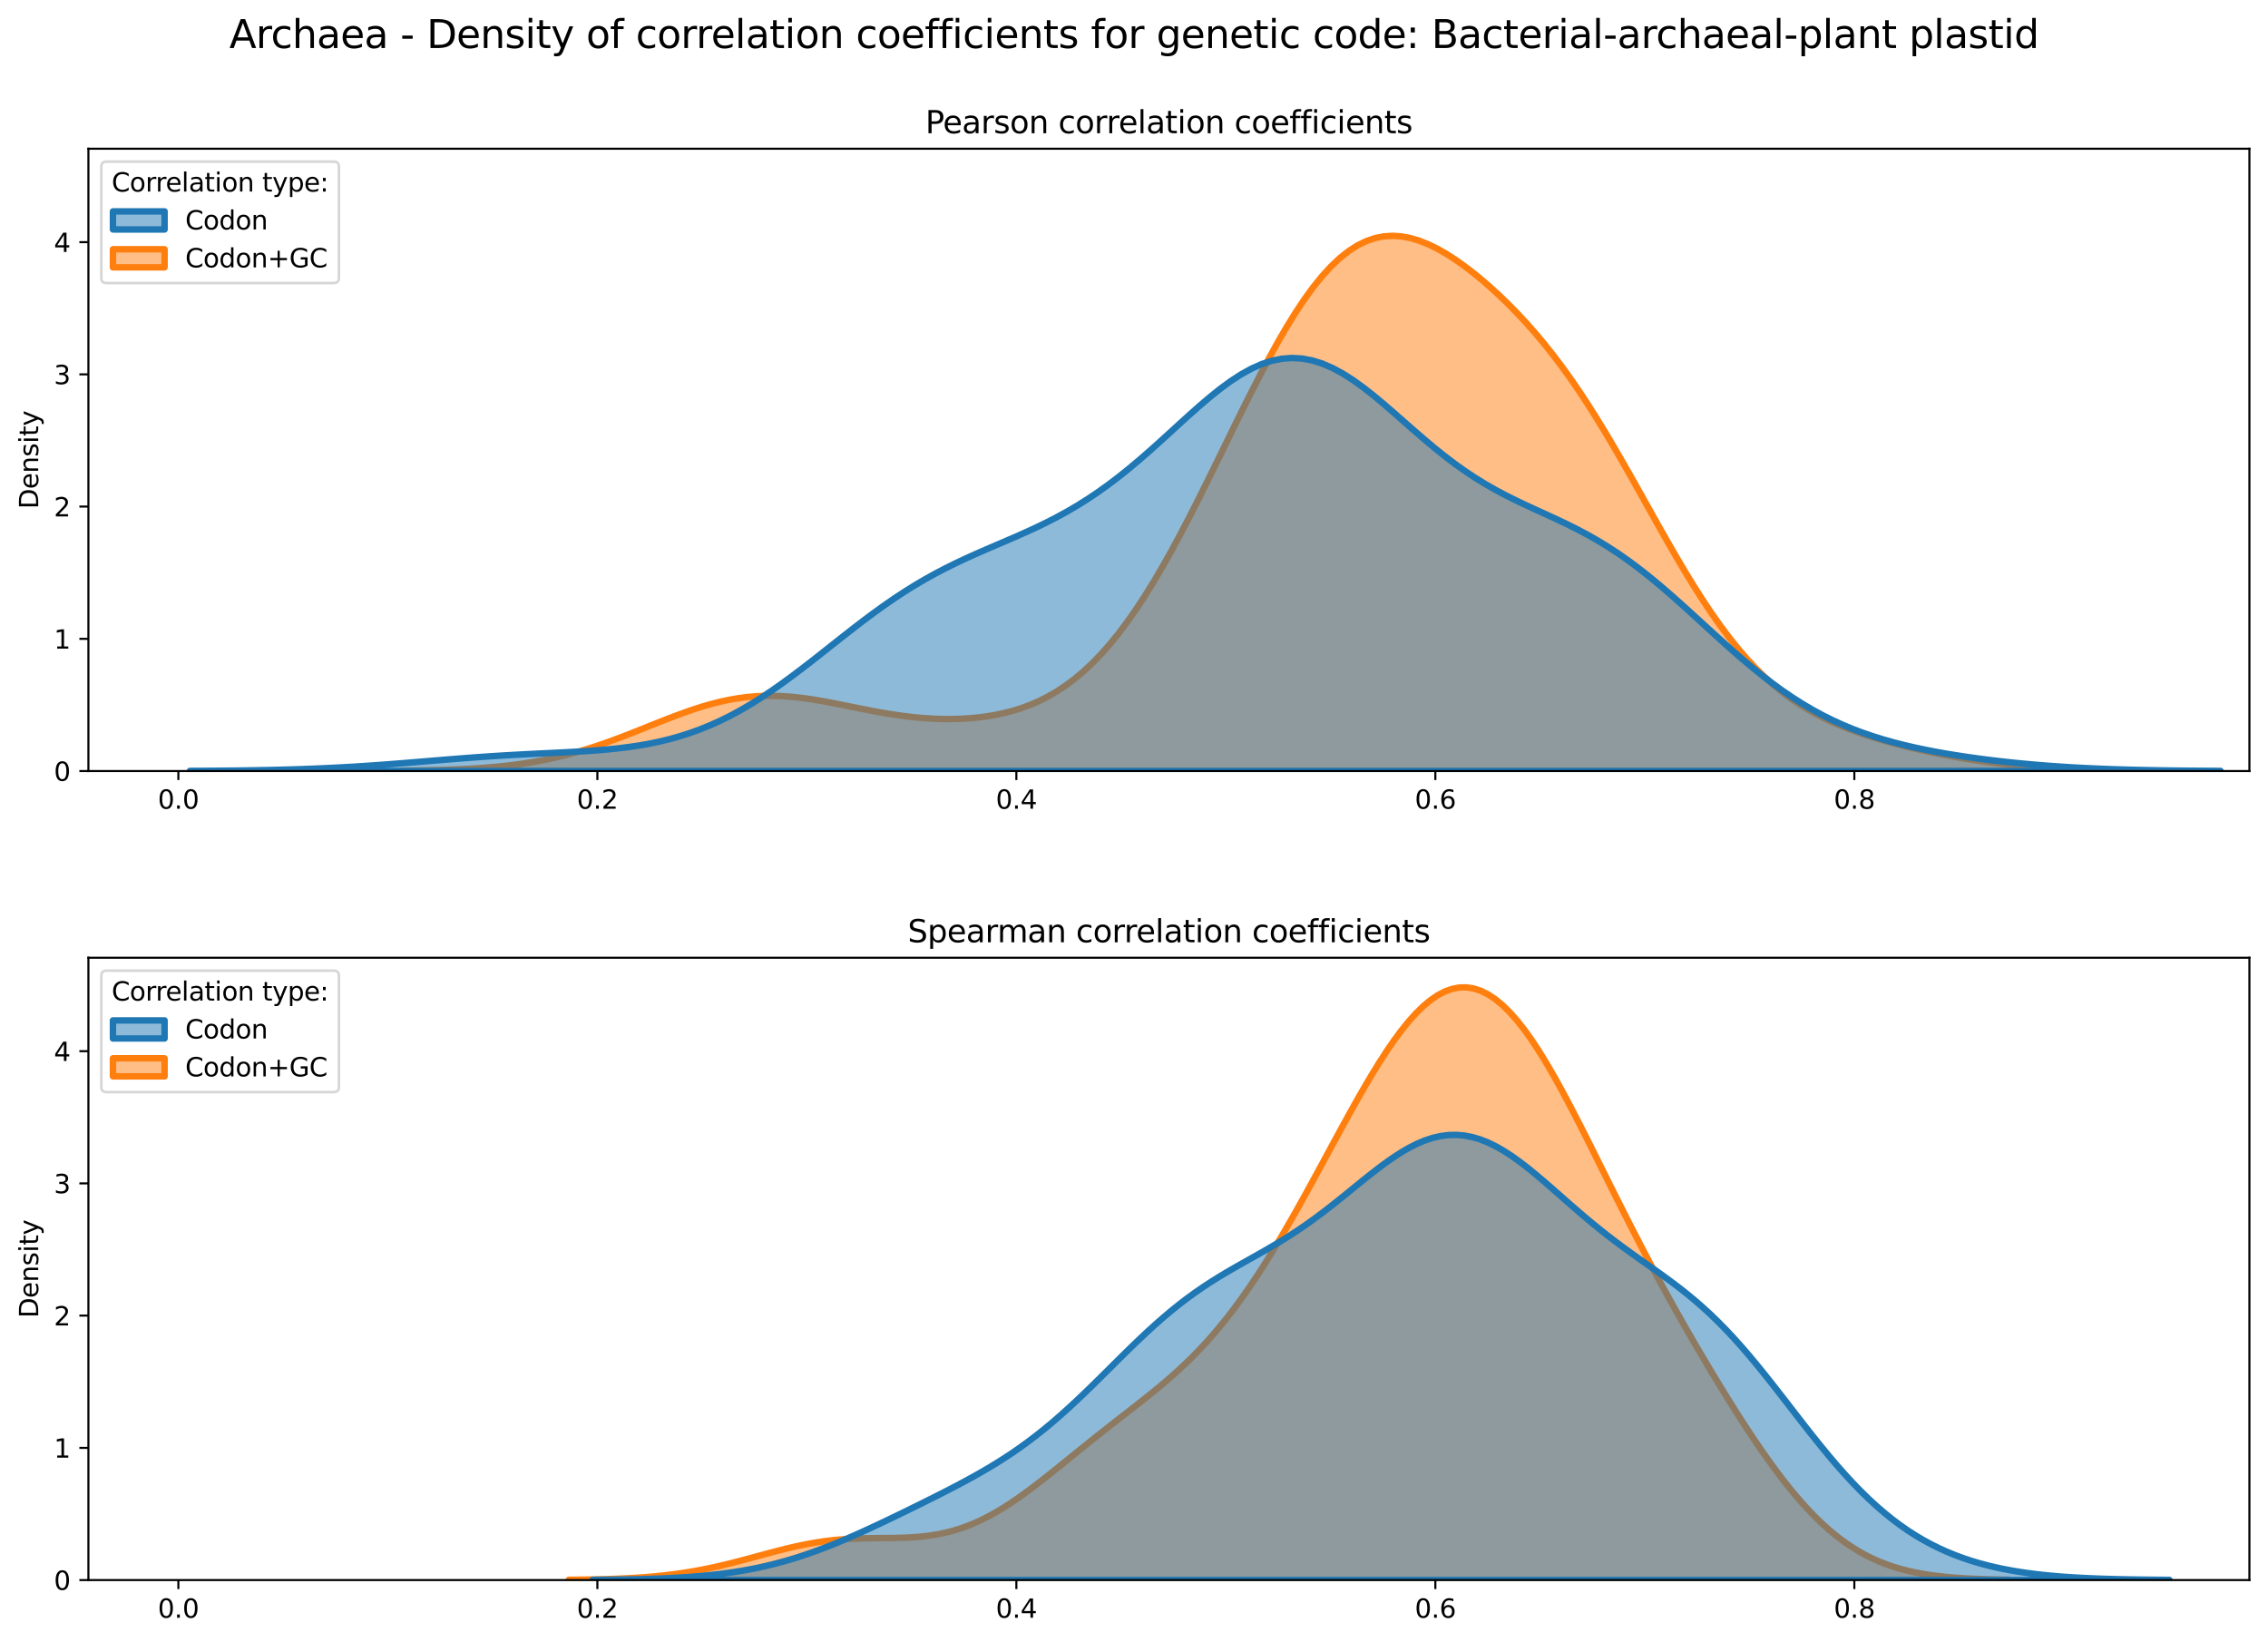 <?xml version="1.0" encoding="utf-8" standalone="no"?>
<!DOCTYPE svg PUBLIC "-//W3C//DTD SVG 1.1//EN"
  "http://www.w3.org/Graphics/SVG/1.1/DTD/svg11.dtd">
<svg xmlns:xlink="http://www.w3.org/1999/xlink" width="878.441pt" height="635.878pt" viewBox="0 0 878.441 635.878" xmlns="http://www.w3.org/2000/svg" version="1.1">
 <defs>
  <style type="text/css">*{stroke-linejoin: round; stroke-linecap: butt}</style>
 </defs>
 <g id="figure_1">
  <g id="patch_1">
   <path d="M 0 635.878 
L 878.441 635.878 
L 878.441 0 
L 0 0 
z
" style="fill: #ffffff"/>
  </g>
  <g id="axes_1">
   <g id="patch_2">
    <path d="M 34.241 298.643 
L 871.241 298.643 
L 871.241 57.6 
L 34.241 57.6 
z
" style="fill: #ffffff"/>
   </g>
   <g id="PolyCollection_1">
    <defs>
     <path id="mde646558f9" d="M 155.608 -337.371 
L 155.608 -337.235 
L 159.035 -337.235 
L 162.462 -337.235 
L 165.889 -337.235 
L 169.317 -337.235 
L 172.744 -337.235 
L 176.171 -337.235 
L 179.598 -337.235 
L 183.025 -337.235 
L 186.453 -337.235 
L 189.88 -337.235 
L 193.307 -337.235 
L 196.734 -337.235 
L 200.162 -337.235 
L 203.589 -337.235 
L 207.016 -337.235 
L 210.443 -337.235 
L 213.871 -337.235 
L 217.298 -337.235 
L 220.725 -337.235 
L 224.152 -337.235 
L 227.579 -337.235 
L 231.007 -337.235 
L 234.434 -337.235 
L 237.861 -337.235 
L 241.288 -337.235 
L 244.716 -337.235 
L 248.143 -337.235 
L 251.57 -337.235 
L 254.997 -337.235 
L 258.425 -337.235 
L 261.852 -337.235 
L 265.279 -337.235 
L 268.706 -337.235 
L 272.133 -337.235 
L 275.561 -337.235 
L 278.988 -337.235 
L 282.415 -337.235 
L 285.842 -337.235 
L 289.27 -337.235 
L 292.697 -337.235 
L 296.124 -337.235 
L 299.551 -337.235 
L 302.978 -337.235 
L 306.406 -337.235 
L 309.833 -337.235 
L 313.26 -337.235 
L 316.687 -337.235 
L 320.115 -337.235 
L 323.542 -337.235 
L 326.969 -337.235 
L 330.396 -337.235 
L 333.824 -337.235 
L 337.251 -337.235 
L 340.678 -337.235 
L 344.105 -337.235 
L 347.532 -337.235 
L 350.96 -337.235 
L 354.387 -337.235 
L 357.814 -337.235 
L 361.241 -337.235 
L 364.669 -337.235 
L 368.096 -337.235 
L 371.523 -337.235 
L 374.95 -337.235 
L 378.377 -337.235 
L 381.805 -337.235 
L 385.232 -337.235 
L 388.659 -337.235 
L 392.086 -337.235 
L 395.514 -337.235 
L 398.941 -337.235 
L 402.368 -337.235 
L 405.795 -337.235 
L 409.223 -337.235 
L 412.65 -337.235 
L 416.077 -337.235 
L 419.504 -337.235 
L 422.931 -337.235 
L 426.359 -337.235 
L 429.786 -337.235 
L 433.213 -337.235 
L 436.64 -337.235 
L 440.068 -337.235 
L 443.495 -337.235 
L 446.922 -337.235 
L 450.349 -337.235 
L 453.776 -337.235 
L 457.204 -337.235 
L 460.631 -337.235 
L 464.058 -337.235 
L 467.485 -337.235 
L 470.913 -337.235 
L 474.34 -337.235 
L 477.767 -337.235 
L 481.194 -337.235 
L 484.622 -337.235 
L 488.049 -337.235 
L 491.476 -337.235 
L 494.903 -337.235 
L 498.33 -337.235 
L 501.758 -337.235 
L 505.185 -337.235 
L 508.612 -337.235 
L 512.039 -337.235 
L 515.467 -337.235 
L 518.894 -337.235 
L 522.321 -337.235 
L 525.748 -337.235 
L 529.176 -337.235 
L 532.603 -337.235 
L 536.03 -337.235 
L 539.457 -337.235 
L 542.884 -337.235 
L 546.312 -337.235 
L 549.739 -337.235 
L 553.166 -337.235 
L 556.593 -337.235 
L 560.021 -337.235 
L 563.448 -337.235 
L 566.875 -337.235 
L 570.302 -337.235 
L 573.729 -337.235 
L 577.157 -337.235 
L 580.584 -337.235 
L 584.011 -337.235 
L 587.438 -337.235 
L 590.866 -337.235 
L 594.293 -337.235 
L 597.72 -337.235 
L 601.147 -337.235 
L 604.575 -337.235 
L 608.002 -337.235 
L 611.429 -337.235 
L 614.856 -337.235 
L 618.283 -337.235 
L 621.711 -337.235 
L 625.138 -337.235 
L 628.565 -337.235 
L 631.992 -337.235 
L 635.42 -337.235 
L 638.847 -337.235 
L 642.274 -337.235 
L 645.701 -337.235 
L 649.128 -337.235 
L 652.556 -337.235 
L 655.983 -337.235 
L 659.41 -337.235 
L 662.837 -337.235 
L 666.265 -337.235 
L 669.692 -337.235 
L 673.119 -337.235 
L 676.546 -337.235 
L 679.974 -337.235 
L 683.401 -337.235 
L 686.828 -337.235 
L 690.255 -337.235 
L 693.682 -337.235 
L 697.11 -337.235 
L 700.537 -337.235 
L 703.964 -337.235 
L 707.391 -337.235 
L 710.819 -337.235 
L 714.246 -337.235 
L 717.673 -337.235 
L 721.1 -337.235 
L 724.528 -337.235 
L 727.955 -337.235 
L 731.382 -337.235 
L 734.809 -337.235 
L 738.236 -337.235 
L 741.664 -337.235 
L 745.091 -337.235 
L 748.518 -337.235 
L 751.945 -337.235 
L 755.373 -337.235 
L 758.8 -337.235 
L 762.227 -337.235 
L 765.654 -337.235 
L 769.081 -337.235 
L 772.509 -337.235 
L 775.936 -337.235 
L 779.363 -337.235 
L 782.79 -337.235 
L 786.218 -337.235 
L 789.645 -337.235 
L 793.072 -337.235 
L 796.499 -337.235 
L 799.927 -337.235 
L 803.354 -337.235 
L 806.781 -337.235 
L 810.208 -337.235 
L 813.635 -337.235 
L 817.063 -337.235 
L 820.49 -337.235 
L 823.917 -337.235 
L 827.344 -337.235 
L 830.772 -337.235 
L 834.199 -337.235 
L 837.626 -337.235 
L 837.626 -337.307 
L 837.626 -337.307 
L 834.199 -337.329 
L 830.772 -337.356 
L 827.344 -337.39 
L 823.917 -337.432 
L 820.49 -337.484 
L 817.063 -337.547 
L 813.635 -337.624 
L 810.208 -337.716 
L 806.781 -337.825 
L 803.354 -337.954 
L 799.927 -338.106 
L 796.499 -338.282 
L 793.072 -338.485 
L 789.645 -338.717 
L 786.218 -338.981 
L 782.79 -339.279 
L 779.363 -339.613 
L 775.936 -339.984 
L 772.509 -340.393 
L 769.081 -340.842 
L 765.654 -341.331 
L 762.227 -341.86 
L 758.8 -342.431 
L 755.373 -343.042 
L 751.945 -343.695 
L 748.518 -344.389 
L 745.091 -345.125 
L 741.664 -345.905 
L 738.236 -346.73 
L 734.809 -347.604 
L 731.382 -348.531 
L 727.955 -349.518 
L 724.528 -350.572 
L 721.1 -351.702 
L 717.673 -352.921 
L 714.246 -354.241 
L 710.819 -355.68 
L 707.391 -357.253 
L 703.964 -358.98 
L 700.537 -360.882 
L 697.11 -362.98 
L 693.682 -365.293 
L 690.255 -367.844 
L 686.828 -370.651 
L 683.401 -373.732 
L 679.974 -377.101 
L 676.546 -380.768 
L 673.119 -384.739 
L 669.692 -389.016 
L 666.265 -393.594 
L 662.837 -398.461 
L 659.41 -403.6 
L 655.983 -408.989 
L 652.556 -414.598 
L 649.128 -420.394 
L 645.701 -426.337 
L 642.274 -432.386 
L 638.847 -438.497 
L 635.42 -444.624 
L 631.992 -450.725 
L 628.565 -456.756 
L 625.138 -462.678 
L 621.711 -468.456 
L 618.283 -474.061 
L 614.856 -479.469 
L 611.429 -484.664 
L 608.002 -489.633 
L 604.575 -494.373 
L 601.147 -498.883 
L 597.72 -503.168 
L 594.293 -507.237 
L 590.866 -511.099 
L 587.438 -514.767 
L 584.011 -518.25 
L 580.584 -521.557 
L 577.157 -524.693 
L 573.729 -527.659 
L 570.302 -530.45 
L 566.875 -533.058 
L 563.448 -535.466 
L 560.021 -537.655 
L 556.593 -539.599 
L 553.166 -541.269 
L 549.739 -542.632 
L 546.312 -543.654 
L 542.884 -544.3 
L 539.457 -544.537 
L 536.03 -544.331 
L 532.603 -543.655 
L 529.176 -542.486 
L 525.748 -540.807 
L 522.321 -538.605 
L 518.894 -535.878 
L 515.467 -532.629 
L 512.039 -528.869 
L 508.612 -524.616 
L 505.185 -519.898 
L 501.758 -514.744 
L 498.33 -509.193 
L 494.903 -503.287 
L 491.476 -497.072 
L 488.049 -490.596 
L 484.622 -483.912 
L 481.194 -477.07 
L 477.767 -470.123 
L 474.34 -463.122 
L 470.913 -456.118 
L 467.485 -449.159 
L 464.058 -442.291 
L 460.631 -435.557 
L 457.204 -428.998 
L 453.776 -422.648 
L 450.349 -416.542 
L 446.922 -410.706 
L 443.495 -405.165 
L 440.068 -399.938 
L 436.64 -395.041 
L 433.213 -390.482 
L 429.786 -386.269 
L 426.359 -382.401 
L 422.931 -378.877 
L 419.504 -375.688 
L 416.077 -372.825 
L 412.65 -370.274 
L 409.223 -368.018 
L 405.795 -366.04 
L 402.368 -364.321 
L 398.941 -362.841 
L 395.514 -361.579 
L 392.086 -360.518 
L 388.659 -359.638 
L 385.232 -358.923 
L 381.805 -358.358 
L 378.377 -357.931 
L 374.95 -357.629 
L 371.523 -357.445 
L 368.096 -357.37 
L 364.669 -357.398 
L 361.241 -357.523 
L 357.814 -357.741 
L 354.387 -358.046 
L 350.96 -358.432 
L 347.532 -358.895 
L 344.105 -359.424 
L 340.678 -360.012 
L 337.251 -360.648 
L 333.824 -361.318 
L 330.396 -362.009 
L 326.969 -362.705 
L 323.542 -363.388 
L 320.115 -364.042 
L 316.687 -364.648 
L 313.26 -365.188 
L 309.833 -365.645 
L 306.406 -366.003 
L 302.978 -366.247 
L 299.551 -366.364 
L 296.124 -366.346 
L 292.697 -366.186 
L 289.27 -365.879 
L 285.842 -365.425 
L 282.415 -364.827 
L 278.988 -364.09 
L 275.561 -363.224 
L 272.133 -362.238 
L 268.706 -361.147 
L 265.279 -359.965 
L 261.852 -358.711 
L 258.425 -357.4 
L 254.997 -356.051 
L 251.57 -354.682 
L 248.143 -353.309 
L 244.716 -351.95 
L 241.288 -350.619 
L 237.861 -349.329 
L 234.434 -348.091 
L 231.007 -346.916 
L 227.579 -345.811 
L 224.152 -344.782 
L 220.725 -343.831 
L 217.298 -342.961 
L 213.871 -342.173 
L 210.443 -341.463 
L 207.016 -340.831 
L 203.589 -340.273 
L 200.162 -339.783 
L 196.734 -339.357 
L 193.307 -338.99 
L 189.88 -338.677 
L 186.453 -338.411 
L 183.025 -338.187 
L 179.598 -338.001 
L 176.171 -337.846 
L 172.744 -337.719 
L 169.317 -337.616 
L 165.889 -337.533 
L 162.462 -337.466 
L 159.035 -337.413 
L 155.608 -337.371 
z
" style="stroke: #ff7f0e; stroke-width: 2.5"/>
    </defs>
    <g clip-path="url(#pfcd97ffe35)">
     <use xlink:href="#mde646558f9" x="0" y="635.878" style="fill: #ff7f0e; fill-opacity: 0.5; stroke: #ff7f0e; stroke-width: 2.5"/>
    </g>
   </g>
   <g id="PolyCollection_2">
    <defs>
     <path id="m733b514bd3" d="M 73.565 -337.297 
L 73.565 -337.235 
L 77.517 -337.235 
L 81.469 -337.235 
L 85.421 -337.235 
L 89.373 -337.235 
L 93.325 -337.235 
L 97.278 -337.235 
L 101.23 -337.235 
L 105.182 -337.235 
L 109.134 -337.235 
L 113.086 -337.235 
L 117.038 -337.235 
L 120.99 -337.235 
L 124.943 -337.235 
L 128.895 -337.235 
L 132.847 -337.235 
L 136.799 -337.235 
L 140.751 -337.235 
L 144.703 -337.235 
L 148.656 -337.235 
L 152.608 -337.235 
L 156.56 -337.235 
L 160.512 -337.235 
L 164.464 -337.235 
L 168.416 -337.235 
L 172.368 -337.235 
L 176.321 -337.235 
L 180.273 -337.235 
L 184.225 -337.235 
L 188.177 -337.235 
L 192.129 -337.235 
L 196.081 -337.235 
L 200.034 -337.235 
L 203.986 -337.235 
L 207.938 -337.235 
L 211.89 -337.235 
L 215.842 -337.235 
L 219.794 -337.235 
L 223.747 -337.235 
L 227.699 -337.235 
L 231.651 -337.235 
L 235.603 -337.235 
L 239.555 -337.235 
L 243.507 -337.235 
L 247.459 -337.235 
L 251.412 -337.235 
L 255.364 -337.235 
L 259.316 -337.235 
L 263.268 -337.235 
L 267.22 -337.235 
L 271.172 -337.235 
L 275.125 -337.235 
L 279.077 -337.235 
L 283.029 -337.235 
L 286.981 -337.235 
L 290.933 -337.235 
L 294.885 -337.235 
L 298.837 -337.235 
L 302.79 -337.235 
L 306.742 -337.235 
L 310.694 -337.235 
L 314.646 -337.235 
L 318.598 -337.235 
L 322.55 -337.235 
L 326.503 -337.235 
L 330.455 -337.235 
L 334.407 -337.235 
L 338.359 -337.235 
L 342.311 -337.235 
L 346.263 -337.235 
L 350.216 -337.235 
L 354.168 -337.235 
L 358.12 -337.235 
L 362.072 -337.235 
L 366.024 -337.235 
L 369.976 -337.235 
L 373.928 -337.235 
L 377.881 -337.235 
L 381.833 -337.235 
L 385.785 -337.235 
L 389.737 -337.235 
L 393.689 -337.235 
L 397.641 -337.235 
L 401.594 -337.235 
L 405.546 -337.235 
L 409.498 -337.235 
L 413.45 -337.235 
L 417.402 -337.235 
L 421.354 -337.235 
L 425.306 -337.235 
L 429.259 -337.235 
L 433.211 -337.235 
L 437.163 -337.235 
L 441.115 -337.235 
L 445.067 -337.235 
L 449.019 -337.235 
L 452.972 -337.235 
L 456.924 -337.235 
L 460.876 -337.235 
L 464.828 -337.235 
L 468.78 -337.235 
L 472.732 -337.235 
L 476.684 -337.235 
L 480.637 -337.235 
L 484.589 -337.235 
L 488.541 -337.235 
L 492.493 -337.235 
L 496.445 -337.235 
L 500.397 -337.235 
L 504.35 -337.235 
L 508.302 -337.235 
L 512.254 -337.235 
L 516.206 -337.235 
L 520.158 -337.235 
L 524.11 -337.235 
L 528.063 -337.235 
L 532.015 -337.235 
L 535.967 -337.235 
L 539.919 -337.235 
L 543.871 -337.235 
L 547.823 -337.235 
L 551.775 -337.235 
L 555.728 -337.235 
L 559.68 -337.235 
L 563.632 -337.235 
L 567.584 -337.235 
L 571.536 -337.235 
L 575.488 -337.235 
L 579.441 -337.235 
L 583.393 -337.235 
L 587.345 -337.235 
L 591.297 -337.235 
L 595.249 -337.235 
L 599.201 -337.235 
L 603.153 -337.235 
L 607.106 -337.235 
L 611.058 -337.235 
L 615.01 -337.235 
L 618.962 -337.235 
L 622.914 -337.235 
L 626.866 -337.235 
L 630.819 -337.235 
L 634.771 -337.235 
L 638.723 -337.235 
L 642.675 -337.235 
L 646.627 -337.235 
L 650.579 -337.235 
L 654.532 -337.235 
L 658.484 -337.235 
L 662.436 -337.235 
L 666.388 -337.235 
L 670.34 -337.235 
L 674.292 -337.235 
L 678.244 -337.235 
L 682.197 -337.235 
L 686.149 -337.235 
L 690.101 -337.235 
L 694.053 -337.235 
L 698.005 -337.235 
L 701.957 -337.235 
L 705.91 -337.235 
L 709.862 -337.235 
L 713.814 -337.235 
L 717.766 -337.235 
L 721.718 -337.235 
L 725.67 -337.235 
L 729.622 -337.235 
L 733.575 -337.235 
L 737.527 -337.235 
L 741.479 -337.235 
L 745.431 -337.235 
L 749.383 -337.235 
L 753.335 -337.235 
L 757.288 -337.235 
L 761.24 -337.235 
L 765.192 -337.235 
L 769.144 -337.235 
L 773.096 -337.235 
L 777.048 -337.235 
L 781.001 -337.235 
L 784.953 -337.235 
L 788.905 -337.235 
L 792.857 -337.235 
L 796.809 -337.235 
L 800.761 -337.235 
L 804.713 -337.235 
L 808.666 -337.235 
L 812.618 -337.235 
L 816.57 -337.235 
L 820.522 -337.235 
L 824.474 -337.235 
L 828.426 -337.235 
L 832.379 -337.235 
L 836.331 -337.235 
L 840.283 -337.235 
L 844.235 -337.235 
L 848.187 -337.235 
L 852.139 -337.235 
L 856.091 -337.235 
L 860.044 -337.235 
L 860.044 -337.297 
L 860.044 -337.297 
L 856.091 -337.316 
L 852.139 -337.34 
L 848.187 -337.371 
L 844.235 -337.408 
L 840.283 -337.455 
L 836.331 -337.511 
L 832.379 -337.58 
L 828.426 -337.661 
L 824.474 -337.759 
L 820.522 -337.873 
L 816.57 -338.007 
L 812.618 -338.162 
L 808.666 -338.339 
L 804.713 -338.542 
L 800.761 -338.771 
L 796.809 -339.028 
L 792.857 -339.314 
L 788.905 -339.63 
L 784.953 -339.978 
L 781.001 -340.358 
L 777.048 -340.772 
L 773.096 -341.22 
L 769.144 -341.705 
L 765.192 -342.228 
L 761.24 -342.792 
L 757.288 -343.4 
L 753.335 -344.057 
L 749.383 -344.767 
L 745.431 -345.539 
L 741.479 -346.379 
L 737.527 -347.297 
L 733.575 -348.304 
L 729.622 -349.411 
L 725.67 -350.631 
L 721.718 -351.976 
L 717.766 -353.46 
L 713.814 -355.095 
L 709.862 -356.892 
L 705.91 -358.861 
L 701.957 -361.011 
L 698.005 -363.346 
L 694.053 -365.868 
L 690.101 -368.575 
L 686.149 -371.461 
L 682.197 -374.515 
L 678.244 -377.723 
L 674.292 -381.066 
L 670.34 -384.52 
L 666.388 -388.059 
L 662.436 -391.654 
L 658.484 -395.273 
L 654.532 -398.883 
L 650.579 -402.451 
L 646.627 -405.947 
L 642.675 -409.339 
L 638.723 -412.603 
L 634.771 -415.717 
L 630.819 -418.664 
L 626.866 -421.435 
L 622.914 -424.026 
L 618.962 -426.44 
L 615.01 -428.689 
L 611.058 -430.79 
L 607.106 -432.768 
L 603.153 -434.652 
L 599.201 -436.476 
L 595.249 -438.277 
L 591.297 -440.096 
L 587.345 -441.97 
L 583.393 -443.937 
L 579.441 -446.03 
L 575.488 -448.279 
L 571.536 -450.704 
L 567.584 -453.318 
L 563.632 -456.127 
L 559.68 -459.123 
L 555.728 -462.29 
L 551.775 -465.599 
L 547.823 -469.014 
L 543.871 -472.486 
L 539.919 -475.962 
L 535.967 -479.38 
L 532.015 -482.674 
L 528.063 -485.777 
L 524.11 -488.623 
L 520.158 -491.148 
L 516.206 -493.294 
L 512.254 -495.009 
L 508.302 -496.254 
L 504.35 -496.998 
L 500.397 -497.224 
L 496.445 -496.926 
L 492.493 -496.113 
L 488.541 -494.804 
L 484.589 -493.03 
L 480.637 -490.832 
L 476.684 -488.26 
L 472.732 -485.366 
L 468.78 -482.211 
L 464.828 -478.854 
L 460.876 -475.355 
L 456.924 -471.772 
L 452.972 -468.158 
L 449.019 -464.563 
L 445.067 -461.029 
L 441.115 -457.592 
L 437.163 -454.282 
L 433.211 -451.119 
L 429.259 -448.119 
L 425.306 -445.29 
L 421.354 -442.636 
L 417.402 -440.152 
L 413.45 -437.83 
L 409.498 -435.66 
L 405.546 -433.623 
L 401.594 -431.703 
L 397.641 -429.876 
L 393.689 -428.12 
L 389.737 -426.409 
L 385.785 -424.718 
L 381.833 -423.02 
L 377.881 -421.291 
L 373.928 -419.507 
L 369.976 -417.644 
L 366.024 -415.685 
L 362.072 -413.612 
L 358.12 -411.413 
L 354.168 -409.08 
L 350.216 -406.611 
L 346.263 -404.007 
L 342.311 -401.276 
L 338.359 -398.428 
L 334.407 -395.479 
L 330.455 -392.45 
L 326.503 -389.363 
L 322.55 -386.243 
L 318.598 -383.117 
L 314.646 -380.012 
L 310.694 -376.954 
L 306.742 -373.97 
L 302.79 -371.083 
L 298.837 -368.315 
L 294.885 -365.684 
L 290.933 -363.205 
L 286.981 -360.89 
L 283.029 -358.749 
L 279.077 -356.785 
L 275.125 -355 
L 271.172 -353.394 
L 267.22 -351.962 
L 263.268 -350.697 
L 259.316 -349.591 
L 255.364 -348.634 
L 251.412 -347.814 
L 247.459 -347.117 
L 243.507 -346.53 
L 239.555 -346.04 
L 235.603 -345.631 
L 231.651 -345.29 
L 227.699 -345.003 
L 223.747 -344.757 
L 219.794 -344.54 
L 215.842 -344.341 
L 211.89 -344.15 
L 207.938 -343.959 
L 203.986 -343.762 
L 200.034 -343.553 
L 196.081 -343.329 
L 192.129 -343.086 
L 188.177 -342.826 
L 184.225 -342.547 
L 180.273 -342.252 
L 176.321 -341.944 
L 172.368 -341.625 
L 168.416 -341.3 
L 164.464 -340.971 
L 160.512 -340.645 
L 156.56 -340.323 
L 152.608 -340.011 
L 148.656 -339.712 
L 144.703 -339.427 
L 140.751 -339.16 
L 136.799 -338.912 
L 132.847 -338.685 
L 128.895 -338.478 
L 124.943 -338.293 
L 120.99 -338.128 
L 117.038 -337.982 
L 113.086 -337.855 
L 109.134 -337.746 
L 105.182 -337.652 
L 101.23 -337.573 
L 97.278 -337.507 
L 93.325 -337.452 
L 89.373 -337.406 
L 85.421 -337.369 
L 81.469 -337.339 
L 77.517 -337.316 
L 73.565 -337.297 
z
" style="stroke: #1f77b4; stroke-width: 2.5"/>
    </defs>
    <g clip-path="url(#pfcd97ffe35)">
     <use xlink:href="#m733b514bd3" x="0" y="635.878" style="fill: #1f77b4; fill-opacity: 0.5; stroke: #1f77b4; stroke-width: 2.5"/>
    </g>
   </g>
   <g id="matplotlib.axis_1">
    <g id="xtick_1">
     <g id="line2d_1">
      <defs>
       <path id="m36047f56e0" d="M 0 0 
L 0 3.5 
" style="stroke: #000000; stroke-width: 0.8"/>
      </defs>
      <g>
       <use xlink:href="#m36047f56e0" x="69.084" y="298.643" style="stroke: #000000; stroke-width: 0.8"/>
      </g>
     </g>
     <g id="text_1">
      <!-- 0.0 -->
      <g transform="translate(61.133 313.242) scale(0.1 -0.1)">
       <defs>
        <path id="DejaVuSans-30" d="M 2034 4250 
Q 1547 4250 1301 3770 
Q 1056 3291 1056 2328 
Q 1056 1369 1301 889 
Q 1547 409 2034 409 
Q 2525 409 2770 889 
Q 3016 1369 3016 2328 
Q 3016 3291 2770 3770 
Q 2525 4250 2034 4250 
z
M 2034 4750 
Q 2819 4750 3233 4129 
Q 3647 3509 3647 2328 
Q 3647 1150 3233 529 
Q 2819 -91 2034 -91 
Q 1250 -91 836 529 
Q 422 1150 422 2328 
Q 422 3509 836 4129 
Q 1250 4750 2034 4750 
z
" transform="scale(0.016)"/>
        <path id="DejaVuSans-2e" d="M 684 794 
L 1344 794 
L 1344 0 
L 684 0 
L 684 794 
z
" transform="scale(0.016)"/>
       </defs>
       <use xlink:href="#DejaVuSans-30"/>
       <use xlink:href="#DejaVuSans-2e" x="63.623"/>
       <use xlink:href="#DejaVuSans-30" x="95.41"/>
      </g>
     </g>
    </g>
    <g id="xtick_2">
     <g id="line2d_2">
      <g>
       <use xlink:href="#m36047f56e0" x="231.37" y="298.643" style="stroke: #000000; stroke-width: 0.8"/>
      </g>
     </g>
     <g id="text_2">
      <!-- 0.2 -->
      <g transform="translate(223.418 313.242) scale(0.1 -0.1)">
       <defs>
        <path id="DejaVuSans-32" d="M 1228 531 
L 3431 531 
L 3431 0 
L 469 0 
L 469 531 
Q 828 903 1448 1529 
Q 2069 2156 2228 2338 
Q 2531 2678 2651 2914 
Q 2772 3150 2772 3378 
Q 2772 3750 2511 3984 
Q 2250 4219 1831 4219 
Q 1534 4219 1204 4116 
Q 875 4013 500 3803 
L 500 4441 
Q 881 4594 1212 4672 
Q 1544 4750 1819 4750 
Q 2544 4750 2975 4387 
Q 3406 4025 3406 3419 
Q 3406 3131 3298 2873 
Q 3191 2616 2906 2266 
Q 2828 2175 2409 1742 
Q 1991 1309 1228 531 
z
" transform="scale(0.016)"/>
       </defs>
       <use xlink:href="#DejaVuSans-30"/>
       <use xlink:href="#DejaVuSans-2e" x="63.623"/>
       <use xlink:href="#DejaVuSans-32" x="95.41"/>
      </g>
     </g>
    </g>
    <g id="xtick_3">
     <g id="line2d_3">
      <g>
       <use xlink:href="#m36047f56e0" x="393.655" y="298.643" style="stroke: #000000; stroke-width: 0.8"/>
      </g>
     </g>
     <g id="text_3">
      <!-- 0.4 -->
      <g transform="translate(385.703 313.242) scale(0.1 -0.1)">
       <defs>
        <path id="DejaVuSans-34" d="M 2419 4116 
L 825 1625 
L 2419 1625 
L 2419 4116 
z
M 2253 4666 
L 3047 4666 
L 3047 1625 
L 3713 1625 
L 3713 1100 
L 3047 1100 
L 3047 0 
L 2419 0 
L 2419 1100 
L 313 1100 
L 313 1709 
L 2253 4666 
z
" transform="scale(0.016)"/>
       </defs>
       <use xlink:href="#DejaVuSans-30"/>
       <use xlink:href="#DejaVuSans-2e" x="63.623"/>
       <use xlink:href="#DejaVuSans-34" x="95.41"/>
      </g>
     </g>
    </g>
    <g id="xtick_4">
     <g id="line2d_4">
      <g>
       <use xlink:href="#m36047f56e0" x="555.94" y="298.643" style="stroke: #000000; stroke-width: 0.8"/>
      </g>
     </g>
     <g id="text_4">
      <!-- 0.6 -->
      <g transform="translate(547.988 313.242) scale(0.1 -0.1)">
       <defs>
        <path id="DejaVuSans-36" d="M 2113 2584 
Q 1688 2584 1439 2293 
Q 1191 2003 1191 1497 
Q 1191 994 1439 701 
Q 1688 409 2113 409 
Q 2538 409 2786 701 
Q 3034 994 3034 1497 
Q 3034 2003 2786 2293 
Q 2538 2584 2113 2584 
z
M 3366 4563 
L 3366 3988 
Q 3128 4100 2886 4159 
Q 2644 4219 2406 4219 
Q 1781 4219 1451 3797 
Q 1122 3375 1075 2522 
Q 1259 2794 1537 2939 
Q 1816 3084 2150 3084 
Q 2853 3084 3261 2657 
Q 3669 2231 3669 1497 
Q 3669 778 3244 343 
Q 2819 -91 2113 -91 
Q 1303 -91 875 529 
Q 447 1150 447 2328 
Q 447 3434 972 4092 
Q 1497 4750 2381 4750 
Q 2619 4750 2861 4703 
Q 3103 4656 3366 4563 
z
" transform="scale(0.016)"/>
       </defs>
       <use xlink:href="#DejaVuSans-30"/>
       <use xlink:href="#DejaVuSans-2e" x="63.623"/>
       <use xlink:href="#DejaVuSans-36" x="95.41"/>
      </g>
     </g>
    </g>
    <g id="xtick_5">
     <g id="line2d_5">
      <g>
       <use xlink:href="#m36047f56e0" x="718.225" y="298.643" style="stroke: #000000; stroke-width: 0.8"/>
      </g>
     </g>
     <g id="text_5">
      <!-- 0.8 -->
      <g transform="translate(710.274 313.242) scale(0.1 -0.1)">
       <defs>
        <path id="DejaVuSans-38" d="M 2034 2216 
Q 1584 2216 1326 1975 
Q 1069 1734 1069 1313 
Q 1069 891 1326 650 
Q 1584 409 2034 409 
Q 2484 409 2743 651 
Q 3003 894 3003 1313 
Q 3003 1734 2745 1975 
Q 2488 2216 2034 2216 
z
M 1403 2484 
Q 997 2584 770 2862 
Q 544 3141 544 3541 
Q 544 4100 942 4425 
Q 1341 4750 2034 4750 
Q 2731 4750 3128 4425 
Q 3525 4100 3525 3541 
Q 3525 3141 3298 2862 
Q 3072 2584 2669 2484 
Q 3125 2378 3379 2068 
Q 3634 1759 3634 1313 
Q 3634 634 3220 271 
Q 2806 -91 2034 -91 
Q 1263 -91 848 271 
Q 434 634 434 1313 
Q 434 1759 690 2068 
Q 947 2378 1403 2484 
z
M 1172 3481 
Q 1172 3119 1398 2916 
Q 1625 2713 2034 2713 
Q 2441 2713 2670 2916 
Q 2900 3119 2900 3481 
Q 2900 3844 2670 4047 
Q 2441 4250 2034 4250 
Q 1625 4250 1398 4047 
Q 1172 3844 1172 3481 
z
" transform="scale(0.016)"/>
       </defs>
       <use xlink:href="#DejaVuSans-30"/>
       <use xlink:href="#DejaVuSans-2e" x="63.623"/>
       <use xlink:href="#DejaVuSans-38" x="95.41"/>
      </g>
     </g>
    </g>
   </g>
   <g id="matplotlib.axis_2">
    <g id="ytick_1">
     <g id="line2d_6">
      <defs>
       <path id="mada96e16e6" d="M 0 0 
L -3.5 0 
" style="stroke: #000000; stroke-width: 0.8"/>
      </defs>
      <g>
       <use xlink:href="#mada96e16e6" x="34.241" y="298.643" style="stroke: #000000; stroke-width: 0.8"/>
      </g>
     </g>
     <g id="text_6">
      <!-- 0 -->
      <g transform="translate(20.878 302.443) scale(0.1 -0.1)">
       <use xlink:href="#DejaVuSans-30"/>
      </g>
     </g>
    </g>
    <g id="ytick_2">
     <g id="line2d_7">
      <g>
       <use xlink:href="#mada96e16e6" x="34.241" y="247.431" style="stroke: #000000; stroke-width: 0.8"/>
      </g>
     </g>
     <g id="text_7">
      <!-- 1 -->
      <g transform="translate(20.878 251.23) scale(0.1 -0.1)">
       <defs>
        <path id="DejaVuSans-31" d="M 794 531 
L 1825 531 
L 1825 4091 
L 703 3866 
L 703 4441 
L 1819 4666 
L 2450 4666 
L 2450 531 
L 3481 531 
L 3481 0 
L 794 0 
L 794 531 
z
" transform="scale(0.016)"/>
       </defs>
       <use xlink:href="#DejaVuSans-31"/>
      </g>
     </g>
    </g>
    <g id="ytick_3">
     <g id="line2d_8">
      <g>
       <use xlink:href="#mada96e16e6" x="34.241" y="196.218" style="stroke: #000000; stroke-width: 0.8"/>
      </g>
     </g>
     <g id="text_8">
      <!-- 2 -->
      <g transform="translate(20.878 200.017) scale(0.1 -0.1)">
       <use xlink:href="#DejaVuSans-32"/>
      </g>
     </g>
    </g>
    <g id="ytick_4">
     <g id="line2d_9">
      <g>
       <use xlink:href="#mada96e16e6" x="34.241" y="145.005" style="stroke: #000000; stroke-width: 0.8"/>
      </g>
     </g>
     <g id="text_9">
      <!-- 3 -->
      <g transform="translate(20.878 148.804) scale(0.1 -0.1)">
       <defs>
        <path id="DejaVuSans-33" d="M 2597 2516 
Q 3050 2419 3304 2112 
Q 3559 1806 3559 1356 
Q 3559 666 3084 287 
Q 2609 -91 1734 -91 
Q 1441 -91 1130 -33 
Q 819 25 488 141 
L 488 750 
Q 750 597 1062 519 
Q 1375 441 1716 441 
Q 2309 441 2620 675 
Q 2931 909 2931 1356 
Q 2931 1769 2642 2001 
Q 2353 2234 1838 2234 
L 1294 2234 
L 1294 2753 
L 1863 2753 
Q 2328 2753 2575 2939 
Q 2822 3125 2822 3475 
Q 2822 3834 2567 4026 
Q 2313 4219 1838 4219 
Q 1578 4219 1281 4162 
Q 984 4106 628 3988 
L 628 4550 
Q 988 4650 1302 4700 
Q 1616 4750 1894 4750 
Q 2613 4750 3031 4423 
Q 3450 4097 3450 3541 
Q 3450 3153 3228 2886 
Q 3006 2619 2597 2516 
z
" transform="scale(0.016)"/>
       </defs>
       <use xlink:href="#DejaVuSans-33"/>
      </g>
     </g>
    </g>
    <g id="ytick_5">
     <g id="line2d_10">
      <g>
       <use xlink:href="#mada96e16e6" x="34.241" y="93.792" style="stroke: #000000; stroke-width: 0.8"/>
      </g>
     </g>
     <g id="text_10">
      <!-- 4 -->
      <g transform="translate(20.878 97.591) scale(0.1 -0.1)">
       <use xlink:href="#DejaVuSans-34"/>
      </g>
     </g>
    </g>
    <g id="text_11">
     <!-- Density -->
     <g transform="translate(14.798 197.13) rotate(-90) scale(0.1 -0.1)">
      <defs>
       <path id="DejaVuSans-44" d="M 1259 4147 
L 1259 519 
L 2022 519 
Q 2988 519 3436 956 
Q 3884 1394 3884 2338 
Q 3884 3275 3436 3711 
Q 2988 4147 2022 4147 
L 1259 4147 
z
M 628 4666 
L 1925 4666 
Q 3281 4666 3915 4102 
Q 4550 3538 4550 2338 
Q 4550 1131 3912 565 
Q 3275 0 1925 0 
L 628 0 
L 628 4666 
z
" transform="scale(0.016)"/>
       <path id="DejaVuSans-65" d="M 3597 1894 
L 3597 1613 
L 953 1613 
Q 991 1019 1311 708 
Q 1631 397 2203 397 
Q 2534 397 2845 478 
Q 3156 559 3463 722 
L 3463 178 
Q 3153 47 2828 -22 
Q 2503 -91 2169 -91 
Q 1331 -91 842 396 
Q 353 884 353 1716 
Q 353 2575 817 3079 
Q 1281 3584 2069 3584 
Q 2775 3584 3186 3129 
Q 3597 2675 3597 1894 
z
M 3022 2063 
Q 3016 2534 2758 2815 
Q 2500 3097 2075 3097 
Q 1594 3097 1305 2825 
Q 1016 2553 972 2059 
L 3022 2063 
z
" transform="scale(0.016)"/>
       <path id="DejaVuSans-6e" d="M 3513 2113 
L 3513 0 
L 2938 0 
L 2938 2094 
Q 2938 2591 2744 2837 
Q 2550 3084 2163 3084 
Q 1697 3084 1428 2787 
Q 1159 2491 1159 1978 
L 1159 0 
L 581 0 
L 581 3500 
L 1159 3500 
L 1159 2956 
Q 1366 3272 1645 3428 
Q 1925 3584 2291 3584 
Q 2894 3584 3203 3211 
Q 3513 2838 3513 2113 
z
" transform="scale(0.016)"/>
       <path id="DejaVuSans-73" d="M 2834 3397 
L 2834 2853 
Q 2591 2978 2328 3040 
Q 2066 3103 1784 3103 
Q 1356 3103 1142 2972 
Q 928 2841 928 2578 
Q 928 2378 1081 2264 
Q 1234 2150 1697 2047 
L 1894 2003 
Q 2506 1872 2764 1633 
Q 3022 1394 3022 966 
Q 3022 478 2636 193 
Q 2250 -91 1575 -91 
Q 1294 -91 989 -36 
Q 684 19 347 128 
L 347 722 
Q 666 556 975 473 
Q 1284 391 1588 391 
Q 1994 391 2212 530 
Q 2431 669 2431 922 
Q 2431 1156 2273 1281 
Q 2116 1406 1581 1522 
L 1381 1569 
Q 847 1681 609 1914 
Q 372 2147 372 2553 
Q 372 3047 722 3315 
Q 1072 3584 1716 3584 
Q 2034 3584 2315 3537 
Q 2597 3491 2834 3397 
z
" transform="scale(0.016)"/>
       <path id="DejaVuSans-69" d="M 603 3500 
L 1178 3500 
L 1178 0 
L 603 0 
L 603 3500 
z
M 603 4863 
L 1178 4863 
L 1178 4134 
L 603 4134 
L 603 4863 
z
" transform="scale(0.016)"/>
       <path id="DejaVuSans-74" d="M 1172 4494 
L 1172 3500 
L 2356 3500 
L 2356 3053 
L 1172 3053 
L 1172 1153 
Q 1172 725 1289 603 
Q 1406 481 1766 481 
L 2356 481 
L 2356 0 
L 1766 0 
Q 1100 0 847 248 
Q 594 497 594 1153 
L 594 3053 
L 172 3053 
L 172 3500 
L 594 3500 
L 594 4494 
L 1172 4494 
z
" transform="scale(0.016)"/>
       <path id="DejaVuSans-79" d="M 2059 -325 
Q 1816 -950 1584 -1140 
Q 1353 -1331 966 -1331 
L 506 -1331 
L 506 -850 
L 844 -850 
Q 1081 -850 1212 -737 
Q 1344 -625 1503 -206 
L 1606 56 
L 191 3500 
L 800 3500 
L 1894 763 
L 2988 3500 
L 3597 3500 
L 2059 -325 
z
" transform="scale(0.016)"/>
      </defs>
      <use xlink:href="#DejaVuSans-44"/>
      <use xlink:href="#DejaVuSans-65" x="77.002"/>
      <use xlink:href="#DejaVuSans-6e" x="138.525"/>
      <use xlink:href="#DejaVuSans-73" x="201.904"/>
      <use xlink:href="#DejaVuSans-69" x="254.004"/>
      <use xlink:href="#DejaVuSans-74" x="281.787"/>
      <use xlink:href="#DejaVuSans-79" x="320.996"/>
     </g>
    </g>
   </g>
   <g id="patch_3">
    <path d="M 34.241 298.643 
L 34.241 57.6 
" style="fill: none; stroke: #000000; stroke-width: 0.8; stroke-linejoin: miter; stroke-linecap: square"/>
   </g>
   <g id="patch_4">
    <path d="M 871.241 298.643 
L 871.241 57.6 
" style="fill: none; stroke: #000000; stroke-width: 0.8; stroke-linejoin: miter; stroke-linecap: square"/>
   </g>
   <g id="patch_5">
    <path d="M 34.241 298.643 
L 871.241 298.643 
" style="fill: none; stroke: #000000; stroke-width: 0.8; stroke-linejoin: miter; stroke-linecap: square"/>
   </g>
   <g id="patch_6">
    <path d="M 34.241 57.6 
L 871.241 57.6 
" style="fill: none; stroke: #000000; stroke-width: 0.8; stroke-linejoin: miter; stroke-linecap: square"/>
   </g>
   <g id="text_12">
    <!-- Pearson correlation coefficients -->
    <g transform="translate(358.408 51.6) scale(0.12 -0.12)">
     <defs>
      <path id="DejaVuSans-50" d="M 1259 4147 
L 1259 2394 
L 2053 2394 
Q 2494 2394 2734 2622 
Q 2975 2850 2975 3272 
Q 2975 3691 2734 3919 
Q 2494 4147 2053 4147 
L 1259 4147 
z
M 628 4666 
L 2053 4666 
Q 2838 4666 3239 4311 
Q 3641 3956 3641 3272 
Q 3641 2581 3239 2228 
Q 2838 1875 2053 1875 
L 1259 1875 
L 1259 0 
L 628 0 
L 628 4666 
z
" transform="scale(0.016)"/>
      <path id="DejaVuSans-61" d="M 2194 1759 
Q 1497 1759 1228 1600 
Q 959 1441 959 1056 
Q 959 750 1161 570 
Q 1363 391 1709 391 
Q 2188 391 2477 730 
Q 2766 1069 2766 1631 
L 2766 1759 
L 2194 1759 
z
M 3341 1997 
L 3341 0 
L 2766 0 
L 2766 531 
Q 2569 213 2275 61 
Q 1981 -91 1556 -91 
Q 1019 -91 701 211 
Q 384 513 384 1019 
Q 384 1609 779 1909 
Q 1175 2209 1959 2209 
L 2766 2209 
L 2766 2266 
Q 2766 2663 2505 2880 
Q 2244 3097 1772 3097 
Q 1472 3097 1187 3025 
Q 903 2953 641 2809 
L 641 3341 
Q 956 3463 1253 3523 
Q 1550 3584 1831 3584 
Q 2591 3584 2966 3190 
Q 3341 2797 3341 1997 
z
" transform="scale(0.016)"/>
      <path id="DejaVuSans-72" d="M 2631 2963 
Q 2534 3019 2420 3045 
Q 2306 3072 2169 3072 
Q 1681 3072 1420 2755 
Q 1159 2438 1159 1844 
L 1159 0 
L 581 0 
L 581 3500 
L 1159 3500 
L 1159 2956 
Q 1341 3275 1631 3429 
Q 1922 3584 2338 3584 
Q 2397 3584 2469 3576 
Q 2541 3569 2628 3553 
L 2631 2963 
z
" transform="scale(0.016)"/>
      <path id="DejaVuSans-6f" d="M 1959 3097 
Q 1497 3097 1228 2736 
Q 959 2375 959 1747 
Q 959 1119 1226 758 
Q 1494 397 1959 397 
Q 2419 397 2687 759 
Q 2956 1122 2956 1747 
Q 2956 2369 2687 2733 
Q 2419 3097 1959 3097 
z
M 1959 3584 
Q 2709 3584 3137 3096 
Q 3566 2609 3566 1747 
Q 3566 888 3137 398 
Q 2709 -91 1959 -91 
Q 1206 -91 779 398 
Q 353 888 353 1747 
Q 353 2609 779 3096 
Q 1206 3584 1959 3584 
z
" transform="scale(0.016)"/>
      <path id="DejaVuSans-20" transform="scale(0.016)"/>
      <path id="DejaVuSans-63" d="M 3122 3366 
L 3122 2828 
Q 2878 2963 2633 3030 
Q 2388 3097 2138 3097 
Q 1578 3097 1268 2742 
Q 959 2388 959 1747 
Q 959 1106 1268 751 
Q 1578 397 2138 397 
Q 2388 397 2633 464 
Q 2878 531 3122 666 
L 3122 134 
Q 2881 22 2623 -34 
Q 2366 -91 2075 -91 
Q 1284 -91 818 406 
Q 353 903 353 1747 
Q 353 2603 823 3093 
Q 1294 3584 2113 3584 
Q 2378 3584 2631 3529 
Q 2884 3475 3122 3366 
z
" transform="scale(0.016)"/>
      <path id="DejaVuSans-6c" d="M 603 4863 
L 1178 4863 
L 1178 0 
L 603 0 
L 603 4863 
z
" transform="scale(0.016)"/>
      <path id="DejaVuSans-66" d="M 2375 4863 
L 2375 4384 
L 1825 4384 
Q 1516 4384 1395 4259 
Q 1275 4134 1275 3809 
L 1275 3500 
L 2222 3500 
L 2222 3053 
L 1275 3053 
L 1275 0 
L 697 0 
L 697 3053 
L 147 3053 
L 147 3500 
L 697 3500 
L 697 3744 
Q 697 4328 969 4595 
Q 1241 4863 1831 4863 
L 2375 4863 
z
" transform="scale(0.016)"/>
     </defs>
     <use xlink:href="#DejaVuSans-50"/>
     <use xlink:href="#DejaVuSans-65" x="56.678"/>
     <use xlink:href="#DejaVuSans-61" x="118.201"/>
     <use xlink:href="#DejaVuSans-72" x="179.48"/>
     <use xlink:href="#DejaVuSans-73" x="220.594"/>
     <use xlink:href="#DejaVuSans-6f" x="272.693"/>
     <use xlink:href="#DejaVuSans-6e" x="333.875"/>
     <use xlink:href="#DejaVuSans-20" x="397.254"/>
     <use xlink:href="#DejaVuSans-63" x="429.041"/>
     <use xlink:href="#DejaVuSans-6f" x="484.021"/>
     <use xlink:href="#DejaVuSans-72" x="545.203"/>
     <use xlink:href="#DejaVuSans-72" x="584.566"/>
     <use xlink:href="#DejaVuSans-65" x="623.43"/>
     <use xlink:href="#DejaVuSans-6c" x="684.953"/>
     <use xlink:href="#DejaVuSans-61" x="712.736"/>
     <use xlink:href="#DejaVuSans-74" x="774.016"/>
     <use xlink:href="#DejaVuSans-69" x="813.225"/>
     <use xlink:href="#DejaVuSans-6f" x="841.008"/>
     <use xlink:href="#DejaVuSans-6e" x="902.189"/>
     <use xlink:href="#DejaVuSans-20" x="965.568"/>
     <use xlink:href="#DejaVuSans-63" x="997.355"/>
     <use xlink:href="#DejaVuSans-6f" x="1052.336"/>
     <use xlink:href="#DejaVuSans-65" x="1113.518"/>
     <use xlink:href="#DejaVuSans-66" x="1175.041"/>
     <use xlink:href="#DejaVuSans-66" x="1210.246"/>
     <use xlink:href="#DejaVuSans-69" x="1245.451"/>
     <use xlink:href="#DejaVuSans-63" x="1273.234"/>
     <use xlink:href="#DejaVuSans-69" x="1328.215"/>
     <use xlink:href="#DejaVuSans-65" x="1355.998"/>
     <use xlink:href="#DejaVuSans-6e" x="1417.521"/>
     <use xlink:href="#DejaVuSans-74" x="1480.9"/>
     <use xlink:href="#DejaVuSans-73" x="1520.109"/>
    </g>
   </g>
   <g id="legend_1">
    <g id="patch_7">
     <path d="M 41.241 109.634 
L 129.266 109.634 
Q 131.266 109.634 131.266 107.634 
L 131.266 64.6 
Q 131.266 62.6 129.266 62.6 
L 41.241 62.6 
Q 39.241 62.6 39.241 64.6 
L 39.241 107.634 
Q 39.241 109.634 41.241 109.634 
z
" style="fill: #ffffff; opacity: 0.8; stroke: #cccccc; stroke-linejoin: miter"/>
    </g>
    <g id="text_13">
     <!-- Correlation type: -->
     <g transform="translate(43.241 74.198) scale(0.1 -0.1)">
      <defs>
       <path id="DejaVuSans-43" d="M 4122 4306 
L 4122 3641 
Q 3803 3938 3442 4084 
Q 3081 4231 2675 4231 
Q 1875 4231 1450 3742 
Q 1025 3253 1025 2328 
Q 1025 1406 1450 917 
Q 1875 428 2675 428 
Q 3081 428 3442 575 
Q 3803 722 4122 1019 
L 4122 359 
Q 3791 134 3420 21 
Q 3050 -91 2638 -91 
Q 1578 -91 968 557 
Q 359 1206 359 2328 
Q 359 3453 968 4101 
Q 1578 4750 2638 4750 
Q 3056 4750 3426 4639 
Q 3797 4528 4122 4306 
z
" transform="scale(0.016)"/>
       <path id="DejaVuSans-70" d="M 1159 525 
L 1159 -1331 
L 581 -1331 
L 581 3500 
L 1159 3500 
L 1159 2969 
Q 1341 3281 1617 3432 
Q 1894 3584 2278 3584 
Q 2916 3584 3314 3078 
Q 3713 2572 3713 1747 
Q 3713 922 3314 415 
Q 2916 -91 2278 -91 
Q 1894 -91 1617 61 
Q 1341 213 1159 525 
z
M 3116 1747 
Q 3116 2381 2855 2742 
Q 2594 3103 2138 3103 
Q 1681 3103 1420 2742 
Q 1159 2381 1159 1747 
Q 1159 1113 1420 752 
Q 1681 391 2138 391 
Q 2594 391 2855 752 
Q 3116 1113 3116 1747 
z
" transform="scale(0.016)"/>
       <path id="DejaVuSans-3a" d="M 750 794 
L 1409 794 
L 1409 0 
L 750 0 
L 750 794 
z
M 750 3309 
L 1409 3309 
L 1409 2516 
L 750 2516 
L 750 3309 
z
" transform="scale(0.016)"/>
      </defs>
      <use xlink:href="#DejaVuSans-43"/>
      <use xlink:href="#DejaVuSans-6f" x="69.824"/>
      <use xlink:href="#DejaVuSans-72" x="131.006"/>
      <use xlink:href="#DejaVuSans-72" x="170.369"/>
      <use xlink:href="#DejaVuSans-65" x="209.232"/>
      <use xlink:href="#DejaVuSans-6c" x="270.756"/>
      <use xlink:href="#DejaVuSans-61" x="298.539"/>
      <use xlink:href="#DejaVuSans-74" x="359.818"/>
      <use xlink:href="#DejaVuSans-69" x="399.027"/>
      <use xlink:href="#DejaVuSans-6f" x="426.811"/>
      <use xlink:href="#DejaVuSans-6e" x="487.992"/>
      <use xlink:href="#DejaVuSans-20" x="551.371"/>
      <use xlink:href="#DejaVuSans-74" x="583.158"/>
      <use xlink:href="#DejaVuSans-79" x="622.367"/>
      <use xlink:href="#DejaVuSans-70" x="681.547"/>
      <use xlink:href="#DejaVuSans-65" x="745.023"/>
      <use xlink:href="#DejaVuSans-3a" x="806.547"/>
     </g>
    </g>
    <g id="patch_8">
     <path d="M 43.745 88.877 
L 63.745 88.877 
L 63.745 81.877 
L 43.745 81.877 
z
" style="fill: #1f77b4; fill-opacity: 0.5; stroke: #1f77b4; stroke-width: 2.5; stroke-linejoin: miter"/>
    </g>
    <g id="text_14">
     <!-- Codon -->
     <g transform="translate(71.745 88.877) scale(0.1 -0.1)">
      <defs>
       <path id="DejaVuSans-64" d="M 2906 2969 
L 2906 4863 
L 3481 4863 
L 3481 0 
L 2906 0 
L 2906 525 
Q 2725 213 2448 61 
Q 2172 -91 1784 -91 
Q 1150 -91 751 415 
Q 353 922 353 1747 
Q 353 2572 751 3078 
Q 1150 3584 1784 3584 
Q 2172 3584 2448 3432 
Q 2725 3281 2906 2969 
z
M 947 1747 
Q 947 1113 1208 752 
Q 1469 391 1925 391 
Q 2381 391 2643 752 
Q 2906 1113 2906 1747 
Q 2906 2381 2643 2742 
Q 2381 3103 1925 3103 
Q 1469 3103 1208 2742 
Q 947 2381 947 1747 
z
" transform="scale(0.016)"/>
      </defs>
      <use xlink:href="#DejaVuSans-43"/>
      <use xlink:href="#DejaVuSans-6f" x="69.824"/>
      <use xlink:href="#DejaVuSans-64" x="131.006"/>
      <use xlink:href="#DejaVuSans-6f" x="194.482"/>
      <use xlink:href="#DejaVuSans-6e" x="255.664"/>
     </g>
    </g>
    <g id="patch_9">
     <path d="M 43.745 103.555 
L 63.745 103.555 
L 63.745 96.555 
L 43.745 96.555 
z
" style="fill: #ff7f0e; fill-opacity: 0.5; stroke: #ff7f0e; stroke-width: 2.5; stroke-linejoin: miter"/>
    </g>
    <g id="text_15">
     <!-- Codon+GC -->
     <g transform="translate(71.745 103.555) scale(0.1 -0.1)">
      <defs>
       <path id="DejaVuSans-2b" d="M 2944 4013 
L 2944 2272 
L 4684 2272 
L 4684 1741 
L 2944 1741 
L 2944 0 
L 2419 0 
L 2419 1741 
L 678 1741 
L 678 2272 
L 2419 2272 
L 2419 4013 
L 2944 4013 
z
" transform="scale(0.016)"/>
       <path id="DejaVuSans-47" d="M 3809 666 
L 3809 1919 
L 2778 1919 
L 2778 2438 
L 4434 2438 
L 4434 434 
Q 4069 175 3628 42 
Q 3188 -91 2688 -91 
Q 1594 -91 976 548 
Q 359 1188 359 2328 
Q 359 3472 976 4111 
Q 1594 4750 2688 4750 
Q 3144 4750 3555 4637 
Q 3966 4525 4313 4306 
L 4313 3634 
Q 3963 3931 3569 4081 
Q 3175 4231 2741 4231 
Q 1884 4231 1454 3753 
Q 1025 3275 1025 2328 
Q 1025 1384 1454 906 
Q 1884 428 2741 428 
Q 3075 428 3337 486 
Q 3600 544 3809 666 
z
" transform="scale(0.016)"/>
      </defs>
      <use xlink:href="#DejaVuSans-43"/>
      <use xlink:href="#DejaVuSans-6f" x="69.824"/>
      <use xlink:href="#DejaVuSans-64" x="131.006"/>
      <use xlink:href="#DejaVuSans-6f" x="194.482"/>
      <use xlink:href="#DejaVuSans-6e" x="255.664"/>
      <use xlink:href="#DejaVuSans-2b" x="319.043"/>
      <use xlink:href="#DejaVuSans-47" x="402.832"/>
      <use xlink:href="#DejaVuSans-43" x="480.322"/>
     </g>
    </g>
   </g>
  </g>
  <g id="axes_2">
   <g id="patch_10">
    <path d="M 34.241 612 
L 871.241 612 
L 871.241 370.957 
L 34.241 370.957 
z
" style="fill: #ffffff"/>
   </g>
   <g id="PolyCollection_3">
    <defs>
     <path id="mda758cd893" d="M 220.303 -23.979 
L 220.303 -23.878 
L 223.107 -23.878 
L 225.91 -23.878 
L 228.714 -23.878 
L 231.518 -23.878 
L 234.321 -23.878 
L 237.125 -23.878 
L 239.928 -23.878 
L 242.732 -23.878 
L 245.536 -23.878 
L 248.339 -23.878 
L 251.143 -23.878 
L 253.946 -23.878 
L 256.75 -23.878 
L 259.554 -23.878 
L 262.357 -23.878 
L 265.161 -23.878 
L 267.964 -23.878 
L 270.768 -23.878 
L 273.572 -23.878 
L 276.375 -23.878 
L 279.179 -23.878 
L 281.982 -23.878 
L 284.786 -23.878 
L 287.589 -23.878 
L 290.393 -23.878 
L 293.197 -23.878 
L 296 -23.878 
L 298.804 -23.878 
L 301.607 -23.878 
L 304.411 -23.878 
L 307.215 -23.878 
L 310.018 -23.878 
L 312.822 -23.878 
L 315.625 -23.878 
L 318.429 -23.878 
L 321.233 -23.878 
L 324.036 -23.878 
L 326.84 -23.878 
L 329.643 -23.878 
L 332.447 -23.878 
L 335.251 -23.878 
L 338.054 -23.878 
L 340.858 -23.878 
L 343.661 -23.878 
L 346.465 -23.878 
L 349.268 -23.878 
L 352.072 -23.878 
L 354.876 -23.878 
L 357.679 -23.878 
L 360.483 -23.878 
L 363.286 -23.878 
L 366.09 -23.878 
L 368.894 -23.878 
L 371.697 -23.878 
L 374.501 -23.878 
L 377.304 -23.878 
L 380.108 -23.878 
L 382.912 -23.878 
L 385.715 -23.878 
L 388.519 -23.878 
L 391.322 -23.878 
L 394.126 -23.878 
L 396.93 -23.878 
L 399.733 -23.878 
L 402.537 -23.878 
L 405.34 -23.878 
L 408.144 -23.878 
L 410.948 -23.878 
L 413.751 -23.878 
L 416.555 -23.878 
L 419.358 -23.878 
L 422.162 -23.878 
L 424.965 -23.878 
L 427.769 -23.878 
L 430.573 -23.878 
L 433.376 -23.878 
L 436.18 -23.878 
L 438.983 -23.878 
L 441.787 -23.878 
L 444.591 -23.878 
L 447.394 -23.878 
L 450.198 -23.878 
L 453.001 -23.878 
L 455.805 -23.878 
L 458.609 -23.878 
L 461.412 -23.878 
L 464.216 -23.878 
L 467.019 -23.878 
L 469.823 -23.878 
L 472.627 -23.878 
L 475.43 -23.878 
L 478.234 -23.878 
L 481.037 -23.878 
L 483.841 -23.878 
L 486.644 -23.878 
L 489.448 -23.878 
L 492.252 -23.878 
L 495.055 -23.878 
L 497.859 -23.878 
L 500.662 -23.878 
L 503.466 -23.878 
L 506.27 -23.878 
L 509.073 -23.878 
L 511.877 -23.878 
L 514.68 -23.878 
L 517.484 -23.878 
L 520.288 -23.878 
L 523.091 -23.878 
L 525.895 -23.878 
L 528.698 -23.878 
L 531.502 -23.878 
L 534.306 -23.878 
L 537.109 -23.878 
L 539.913 -23.878 
L 542.716 -23.878 
L 545.52 -23.878 
L 548.324 -23.878 
L 551.127 -23.878 
L 553.931 -23.878 
L 556.734 -23.878 
L 559.538 -23.878 
L 562.341 -23.878 
L 565.145 -23.878 
L 567.949 -23.878 
L 570.752 -23.878 
L 573.556 -23.878 
L 576.359 -23.878 
L 579.163 -23.878 
L 581.967 -23.878 
L 584.77 -23.878 
L 587.574 -23.878 
L 590.377 -23.878 
L 593.181 -23.878 
L 595.985 -23.878 
L 598.788 -23.878 
L 601.592 -23.878 
L 604.395 -23.878 
L 607.199 -23.878 
L 610.003 -23.878 
L 612.806 -23.878 
L 615.61 -23.878 
L 618.413 -23.878 
L 621.217 -23.878 
L 624.02 -23.878 
L 626.824 -23.878 
L 629.628 -23.878 
L 632.431 -23.878 
L 635.235 -23.878 
L 638.038 -23.878 
L 640.842 -23.878 
L 643.646 -23.878 
L 646.449 -23.878 
L 649.253 -23.878 
L 652.056 -23.878 
L 654.86 -23.878 
L 657.664 -23.878 
L 660.467 -23.878 
L 663.271 -23.878 
L 666.074 -23.878 
L 668.878 -23.878 
L 671.682 -23.878 
L 674.485 -23.878 
L 677.289 -23.878 
L 680.092 -23.878 
L 682.896 -23.878 
L 685.7 -23.878 
L 688.503 -23.878 
L 691.307 -23.878 
L 694.11 -23.878 
L 696.914 -23.878 
L 699.717 -23.878 
L 702.521 -23.878 
L 705.325 -23.878 
L 708.128 -23.878 
L 710.932 -23.878 
L 713.735 -23.878 
L 716.539 -23.878 
L 719.343 -23.878 
L 722.146 -23.878 
L 724.95 -23.878 
L 727.753 -23.878 
L 730.557 -23.878 
L 733.361 -23.878 
L 736.164 -23.878 
L 738.968 -23.878 
L 741.771 -23.878 
L 744.575 -23.878 
L 747.379 -23.878 
L 750.182 -23.878 
L 752.986 -23.878 
L 755.789 -23.878 
L 758.593 -23.878 
L 761.396 -23.878 
L 764.2 -23.878 
L 767.004 -23.878 
L 769.807 -23.878 
L 772.611 -23.878 
L 775.414 -23.878 
L 778.218 -23.878 
L 778.218 -24.019 
L 778.218 -24.019 
L 775.414 -24.063 
L 772.611 -24.12 
L 769.807 -24.192 
L 767.004 -24.282 
L 764.2 -24.395 
L 761.396 -24.536 
L 758.593 -24.71 
L 755.789 -24.922 
L 752.986 -25.181 
L 750.182 -25.494 
L 747.379 -25.869 
L 744.575 -26.316 
L 741.771 -26.845 
L 738.968 -27.467 
L 736.164 -28.192 
L 733.361 -29.033 
L 730.557 -30.002 
L 727.753 -31.109 
L 724.95 -32.366 
L 722.146 -33.785 
L 719.343 -35.375 
L 716.539 -37.145 
L 713.735 -39.103 
L 710.932 -41.254 
L 708.128 -43.602 
L 705.325 -46.15 
L 702.521 -48.897 
L 699.717 -51.84 
L 696.914 -54.975 
L 694.11 -58.295 
L 691.307 -61.791 
L 688.503 -65.452 
L 685.7 -69.268 
L 682.896 -73.226 
L 680.092 -77.312 
L 677.289 -81.515 
L 674.485 -85.821 
L 671.682 -90.221 
L 668.878 -94.703 
L 666.074 -99.261 
L 663.271 -103.888 
L 660.467 -108.581 
L 657.664 -113.338 
L 654.86 -118.16 
L 652.056 -123.047 
L 649.253 -128.004 
L 646.449 -133.034 
L 643.646 -138.14 
L 640.842 -143.325 
L 638.038 -148.591 
L 635.235 -153.937 
L 632.431 -159.359 
L 629.628 -164.852 
L 626.824 -170.404 
L 624.02 -176.002 
L 621.217 -181.629 
L 618.413 -187.261 
L 615.61 -192.873 
L 612.806 -198.437 
L 610.003 -203.921 
L 607.199 -209.29 
L 604.395 -214.508 
L 601.592 -219.54 
L 598.788 -224.348 
L 595.985 -228.896 
L 593.181 -233.147 
L 590.377 -237.068 
L 587.574 -240.628 
L 584.77 -243.798 
L 581.967 -246.552 
L 579.163 -248.867 
L 576.359 -250.726 
L 573.556 -252.114 
L 570.752 -253.021 
L 567.949 -253.443 
L 565.145 -253.378 
L 562.341 -252.831 
L 559.538 -251.808 
L 556.734 -250.322 
L 553.931 -248.39 
L 551.127 -246.033 
L 548.324 -243.273 
L 545.52 -240.137 
L 542.716 -236.654 
L 539.913 -232.856 
L 537.109 -228.774 
L 534.306 -224.442 
L 531.502 -219.894 
L 528.698 -215.162 
L 525.895 -210.281 
L 523.091 -205.282 
L 520.288 -200.197 
L 517.484 -195.053 
L 514.68 -189.88 
L 511.877 -184.703 
L 509.073 -179.546 
L 506.27 -174.433 
L 503.466 -169.383 
L 500.662 -164.416 
L 497.859 -159.549 
L 495.055 -154.798 
L 492.252 -150.176 
L 489.448 -145.696 
L 486.644 -141.368 
L 483.841 -137.201 
L 481.037 -133.2 
L 478.234 -129.37 
L 475.43 -125.712 
L 472.627 -122.226 
L 469.823 -118.91 
L 467.019 -115.756 
L 464.216 -112.759 
L 461.412 -109.908 
L 458.609 -107.191 
L 455.805 -104.595 
L 453.001 -102.105 
L 450.198 -99.705 
L 447.394 -97.379 
L 444.591 -95.111 
L 441.787 -92.885 
L 438.983 -90.687 
L 436.18 -88.503 
L 433.376 -86.322 
L 430.573 -84.135 
L 427.769 -81.936 
L 424.965 -79.719 
L 422.162 -77.484 
L 419.358 -75.232 
L 416.555 -72.967 
L 413.751 -70.696 
L 410.948 -68.426 
L 408.144 -66.168 
L 405.34 -63.935 
L 402.537 -61.74 
L 399.733 -59.596 
L 396.93 -57.519 
L 394.126 -55.521 
L 391.322 -53.616 
L 388.519 -51.818 
L 385.715 -50.138 
L 382.912 -48.584 
L 380.108 -47.166 
L 377.304 -45.888 
L 374.501 -44.753 
L 371.697 -43.762 
L 368.894 -42.913 
L 366.09 -42.202 
L 363.286 -41.62 
L 360.483 -41.159 
L 357.679 -40.807 
L 354.876 -40.55 
L 352.072 -40.373 
L 349.268 -40.26 
L 346.465 -40.195 
L 343.661 -40.159 
L 340.858 -40.136 
L 338.054 -40.11 
L 335.251 -40.066 
L 332.447 -39.99 
L 329.643 -39.87 
L 326.84 -39.697 
L 324.036 -39.463 
L 321.233 -39.163 
L 318.429 -38.796 
L 315.625 -38.36 
L 312.822 -37.859 
L 310.018 -37.297 
L 307.215 -36.68 
L 304.411 -36.016 
L 301.607 -35.313 
L 298.804 -34.582 
L 296 -33.832 
L 293.197 -33.072 
L 290.393 -32.314 
L 287.589 -31.566 
L 284.786 -30.837 
L 281.982 -30.134 
L 279.179 -29.463 
L 276.375 -28.829 
L 273.572 -28.237 
L 270.768 -27.689 
L 267.964 -27.187 
L 265.161 -26.731 
L 262.357 -26.32 
L 259.554 -25.954 
L 256.75 -25.631 
L 253.946 -25.347 
L 251.143 -25.1 
L 248.339 -24.888 
L 245.536 -24.707 
L 242.732 -24.553 
L 239.928 -24.424 
L 237.125 -24.317 
L 234.321 -24.228 
L 231.518 -24.155 
L 228.714 -24.096 
L 225.91 -24.048 
L 223.107 -24.01 
L 220.303 -23.979 
z
" style="stroke: #ff7f0e; stroke-width: 2.5"/>
    </defs>
    <g clip-path="url(#p44468ebce6)">
     <use xlink:href="#mda758cd893" x="0" y="635.878" style="fill: #ff7f0e; fill-opacity: 0.5; stroke: #ff7f0e; stroke-width: 2.5"/>
    </g>
   </g>
   <g id="PolyCollection_4">
    <defs>
     <path id="m39c818a740" d="M 229.575 -23.963 
L 229.575 -23.878 
L 232.644 -23.878 
L 235.713 -23.878 
L 238.781 -23.878 
L 241.85 -23.878 
L 244.919 -23.878 
L 247.987 -23.878 
L 251.056 -23.878 
L 254.125 -23.878 
L 257.193 -23.878 
L 260.262 -23.878 
L 263.331 -23.878 
L 266.399 -23.878 
L 269.468 -23.878 
L 272.537 -23.878 
L 275.606 -23.878 
L 278.674 -23.878 
L 281.743 -23.878 
L 284.812 -23.878 
L 287.88 -23.878 
L 290.949 -23.878 
L 294.018 -23.878 
L 297.086 -23.878 
L 300.155 -23.878 
L 303.224 -23.878 
L 306.292 -23.878 
L 309.361 -23.878 
L 312.43 -23.878 
L 315.498 -23.878 
L 318.567 -23.878 
L 321.636 -23.878 
L 324.704 -23.878 
L 327.773 -23.878 
L 330.842 -23.878 
L 333.911 -23.878 
L 336.979 -23.878 
L 340.048 -23.878 
L 343.117 -23.878 
L 346.185 -23.878 
L 349.254 -23.878 
L 352.323 -23.878 
L 355.391 -23.878 
L 358.46 -23.878 
L 361.529 -23.878 
L 364.597 -23.878 
L 367.666 -23.878 
L 370.735 -23.878 
L 373.803 -23.878 
L 376.872 -23.878 
L 379.941 -23.878 
L 383.009 -23.878 
L 386.078 -23.878 
L 389.147 -23.878 
L 392.216 -23.878 
L 395.284 -23.878 
L 398.353 -23.878 
L 401.422 -23.878 
L 404.49 -23.878 
L 407.559 -23.878 
L 410.628 -23.878 
L 413.696 -23.878 
L 416.765 -23.878 
L 419.834 -23.878 
L 422.902 -23.878 
L 425.971 -23.878 
L 429.04 -23.878 
L 432.108 -23.878 
L 435.177 -23.878 
L 438.246 -23.878 
L 441.315 -23.878 
L 444.383 -23.878 
L 447.452 -23.878 
L 450.521 -23.878 
L 453.589 -23.878 
L 456.658 -23.878 
L 459.727 -23.878 
L 462.795 -23.878 
L 465.864 -23.878 
L 468.933 -23.878 
L 472.001 -23.878 
L 475.07 -23.878 
L 478.139 -23.878 
L 481.207 -23.878 
L 484.276 -23.878 
L 487.345 -23.878 
L 490.413 -23.878 
L 493.482 -23.878 
L 496.551 -23.878 
L 499.62 -23.878 
L 502.688 -23.878 
L 505.757 -23.878 
L 508.826 -23.878 
L 511.894 -23.878 
L 514.963 -23.878 
L 518.032 -23.878 
L 521.1 -23.878 
L 524.169 -23.878 
L 527.238 -23.878 
L 530.306 -23.878 
L 533.375 -23.878 
L 536.444 -23.878 
L 539.512 -23.878 
L 542.581 -23.878 
L 545.65 -23.878 
L 548.719 -23.878 
L 551.787 -23.878 
L 554.856 -23.878 
L 557.925 -23.878 
L 560.993 -23.878 
L 564.062 -23.878 
L 567.131 -23.878 
L 570.199 -23.878 
L 573.268 -23.878 
L 576.337 -23.878 
L 579.405 -23.878 
L 582.474 -23.878 
L 585.543 -23.878 
L 588.611 -23.878 
L 591.68 -23.878 
L 594.749 -23.878 
L 597.817 -23.878 
L 600.886 -23.878 
L 603.955 -23.878 
L 607.024 -23.878 
L 610.092 -23.878 
L 613.161 -23.878 
L 616.23 -23.878 
L 619.298 -23.878 
L 622.367 -23.878 
L 625.436 -23.878 
L 628.504 -23.878 
L 631.573 -23.878 
L 634.642 -23.878 
L 637.71 -23.878 
L 640.779 -23.878 
L 643.848 -23.878 
L 646.916 -23.878 
L 649.985 -23.878 
L 653.054 -23.878 
L 656.122 -23.878 
L 659.191 -23.878 
L 662.26 -23.878 
L 665.329 -23.878 
L 668.397 -23.878 
L 671.466 -23.878 
L 674.535 -23.878 
L 677.603 -23.878 
L 680.672 -23.878 
L 683.741 -23.878 
L 686.809 -23.878 
L 689.878 -23.878 
L 692.947 -23.878 
L 696.015 -23.878 
L 699.084 -23.878 
L 702.153 -23.878 
L 705.221 -23.878 
L 708.29 -23.878 
L 711.359 -23.878 
L 714.428 -23.878 
L 717.496 -23.878 
L 720.565 -23.878 
L 723.634 -23.878 
L 726.702 -23.878 
L 729.771 -23.878 
L 732.84 -23.878 
L 735.908 -23.878 
L 738.977 -23.878 
L 742.046 -23.878 
L 745.114 -23.878 
L 748.183 -23.878 
L 751.252 -23.878 
L 754.32 -23.878 
L 757.389 -23.878 
L 760.458 -23.878 
L 763.526 -23.878 
L 766.595 -23.878 
L 769.664 -23.878 
L 772.733 -23.878 
L 775.801 -23.878 
L 778.87 -23.878 
L 781.939 -23.878 
L 785.007 -23.878 
L 788.076 -23.878 
L 791.145 -23.878 
L 794.213 -23.878 
L 797.282 -23.878 
L 800.351 -23.878 
L 803.419 -23.878 
L 806.488 -23.878 
L 809.557 -23.878 
L 812.625 -23.878 
L 815.694 -23.878 
L 818.763 -23.878 
L 821.831 -23.878 
L 824.9 -23.878 
L 827.969 -23.878 
L 831.038 -23.878 
L 834.106 -23.878 
L 837.175 -23.878 
L 840.244 -23.878 
L 840.244 -23.954 
L 840.244 -23.954 
L 837.175 -23.976 
L 834.106 -24.002 
L 831.038 -24.035 
L 827.969 -24.076 
L 824.9 -24.125 
L 821.831 -24.185 
L 818.763 -24.257 
L 815.694 -24.344 
L 812.625 -24.448 
L 809.557 -24.57 
L 806.488 -24.715 
L 803.419 -24.886 
L 800.351 -25.084 
L 797.282 -25.315 
L 794.213 -25.582 
L 791.145 -25.889 
L 788.076 -26.241 
L 785.007 -26.643 
L 781.939 -27.099 
L 778.87 -27.617 
L 775.801 -28.201 
L 772.733 -28.857 
L 769.664 -29.594 
L 766.595 -30.417 
L 763.526 -31.335 
L 760.458 -32.355 
L 757.389 -33.486 
L 754.32 -34.735 
L 751.252 -36.112 
L 748.183 -37.624 
L 745.114 -39.281 
L 742.046 -41.09 
L 738.977 -43.058 
L 735.908 -45.193 
L 732.84 -47.498 
L 729.771 -49.978 
L 726.702 -52.634 
L 723.634 -55.466 
L 720.565 -58.471 
L 717.496 -61.643 
L 714.428 -64.975 
L 711.359 -68.454 
L 708.29 -72.067 
L 705.221 -75.795 
L 702.153 -79.619 
L 699.084 -83.515 
L 696.015 -87.46 
L 692.947 -91.427 
L 689.878 -95.39 
L 686.809 -99.321 
L 683.741 -103.195 
L 680.672 -106.987 
L 677.603 -110.674 
L 674.535 -114.238 
L 671.466 -117.662 
L 668.397 -120.936 
L 665.329 -124.053 
L 662.26 -127.012 
L 659.191 -129.817 
L 656.122 -132.475 
L 653.054 -135.001 
L 649.985 -137.41 
L 646.916 -139.724 
L 643.848 -141.965 
L 640.779 -144.157 
L 637.71 -146.325 
L 634.642 -148.494 
L 631.573 -150.684 
L 628.504 -152.916 
L 625.436 -155.206 
L 622.367 -157.564 
L 619.298 -159.997 
L 616.23 -162.505 
L 613.161 -165.083 
L 610.092 -167.72 
L 607.024 -170.401 
L 603.955 -173.103 
L 600.886 -175.8 
L 597.817 -178.464 
L 594.749 -181.062 
L 591.68 -183.56 
L 588.611 -185.922 
L 585.543 -188.115 
L 582.474 -190.105 
L 579.405 -191.861 
L 576.337 -193.355 
L 573.268 -194.564 
L 570.199 -195.468 
L 567.131 -196.054 
L 564.062 -196.312 
L 560.993 -196.242 
L 557.925 -195.845 
L 554.856 -195.13 
L 551.787 -194.113 
L 548.719 -192.813 
L 545.65 -191.253 
L 542.581 -189.461 
L 539.512 -187.469 
L 536.444 -185.309 
L 533.375 -183.015 
L 530.306 -180.622 
L 527.238 -178.163 
L 524.169 -175.672 
L 521.1 -173.178 
L 518.032 -170.709 
L 514.963 -168.286 
L 511.894 -165.929 
L 508.826 -163.651 
L 505.757 -161.461 
L 502.688 -159.363 
L 499.62 -157.355 
L 496.551 -155.431 
L 493.482 -153.58 
L 490.413 -151.79 
L 487.345 -150.041 
L 484.276 -148.316 
L 481.207 -146.593 
L 478.139 -144.85 
L 475.07 -143.068 
L 472.001 -141.225 
L 468.933 -139.305 
L 465.864 -137.292 
L 462.795 -135.174 
L 459.727 -132.941 
L 456.658 -130.59 
L 453.589 -128.12 
L 450.521 -125.533 
L 447.452 -122.836 
L 444.383 -120.041 
L 441.315 -117.159 
L 438.246 -114.208 
L 435.177 -111.204 
L 432.108 -108.167 
L 429.04 -105.117 
L 425.971 -102.073 
L 422.902 -99.055 
L 419.834 -96.082 
L 416.765 -93.168 
L 413.696 -90.33 
L 410.628 -87.579 
L 407.559 -84.924 
L 404.49 -82.371 
L 401.422 -79.926 
L 398.353 -77.588 
L 395.284 -75.356 
L 392.216 -73.226 
L 389.147 -71.193 
L 386.078 -69.25 
L 383.009 -67.387 
L 379.941 -65.596 
L 376.872 -63.867 
L 373.803 -62.19 
L 370.735 -60.556 
L 367.666 -58.957 
L 364.597 -57.386 
L 361.529 -55.835 
L 358.46 -54.302 
L 355.391 -52.781 
L 352.323 -51.272 
L 349.254 -49.774 
L 346.185 -48.288 
L 343.117 -46.816 
L 340.048 -45.362 
L 336.979 -43.93 
L 333.911 -42.524 
L 330.842 -41.15 
L 327.773 -39.814 
L 324.704 -38.519 
L 321.636 -37.272 
L 318.567 -36.078 
L 315.498 -34.939 
L 312.43 -33.861 
L 309.361 -32.845 
L 306.292 -31.894 
L 303.224 -31.009 
L 300.155 -30.19 
L 297.086 -29.437 
L 294.018 -28.749 
L 290.949 -28.124 
L 287.88 -27.56 
L 284.812 -27.054 
L 281.743 -26.603 
L 278.674 -26.203 
L 275.606 -25.851 
L 272.537 -25.544 
L 269.468 -25.276 
L 266.399 -25.045 
L 263.331 -24.847 
L 260.262 -24.677 
L 257.193 -24.534 
L 254.125 -24.413 
L 251.056 -24.312 
L 247.987 -24.228 
L 244.919 -24.159 
L 241.85 -24.102 
L 238.781 -24.055 
L 235.713 -24.018 
L 232.644 -23.987 
L 229.575 -23.963 
z
" style="stroke: #1f77b4; stroke-width: 2.5"/>
    </defs>
    <g clip-path="url(#p44468ebce6)">
     <use xlink:href="#m39c818a740" x="0" y="635.878" style="fill: #1f77b4; fill-opacity: 0.5; stroke: #1f77b4; stroke-width: 2.5"/>
    </g>
   </g>
   <g id="matplotlib.axis_3">
    <g id="xtick_6">
     <g id="line2d_11">
      <g>
       <use xlink:href="#m36047f56e0" x="69.084" y="612" style="stroke: #000000; stroke-width: 0.8"/>
      </g>
     </g>
     <g id="text_16">
      <!-- 0.0 -->
      <g transform="translate(61.133 626.598) scale(0.1 -0.1)">
       <use xlink:href="#DejaVuSans-30"/>
       <use xlink:href="#DejaVuSans-2e" x="63.623"/>
       <use xlink:href="#DejaVuSans-30" x="95.41"/>
      </g>
     </g>
    </g>
    <g id="xtick_7">
     <g id="line2d_12">
      <g>
       <use xlink:href="#m36047f56e0" x="231.37" y="612" style="stroke: #000000; stroke-width: 0.8"/>
      </g>
     </g>
     <g id="text_17">
      <!-- 0.2 -->
      <g transform="translate(223.418 626.598) scale(0.1 -0.1)">
       <use xlink:href="#DejaVuSans-30"/>
       <use xlink:href="#DejaVuSans-2e" x="63.623"/>
       <use xlink:href="#DejaVuSans-32" x="95.41"/>
      </g>
     </g>
    </g>
    <g id="xtick_8">
     <g id="line2d_13">
      <g>
       <use xlink:href="#m36047f56e0" x="393.655" y="612" style="stroke: #000000; stroke-width: 0.8"/>
      </g>
     </g>
     <g id="text_18">
      <!-- 0.4 -->
      <g transform="translate(385.703 626.598) scale(0.1 -0.1)">
       <use xlink:href="#DejaVuSans-30"/>
       <use xlink:href="#DejaVuSans-2e" x="63.623"/>
       <use xlink:href="#DejaVuSans-34" x="95.41"/>
      </g>
     </g>
    </g>
    <g id="xtick_9">
     <g id="line2d_14">
      <g>
       <use xlink:href="#m36047f56e0" x="555.94" y="612" style="stroke: #000000; stroke-width: 0.8"/>
      </g>
     </g>
     <g id="text_19">
      <!-- 0.6 -->
      <g transform="translate(547.988 626.598) scale(0.1 -0.1)">
       <use xlink:href="#DejaVuSans-30"/>
       <use xlink:href="#DejaVuSans-2e" x="63.623"/>
       <use xlink:href="#DejaVuSans-36" x="95.41"/>
      </g>
     </g>
    </g>
    <g id="xtick_10">
     <g id="line2d_15">
      <g>
       <use xlink:href="#m36047f56e0" x="718.225" y="612" style="stroke: #000000; stroke-width: 0.8"/>
      </g>
     </g>
     <g id="text_20">
      <!-- 0.8 -->
      <g transform="translate(710.274 626.598) scale(0.1 -0.1)">
       <use xlink:href="#DejaVuSans-30"/>
       <use xlink:href="#DejaVuSans-2e" x="63.623"/>
       <use xlink:href="#DejaVuSans-38" x="95.41"/>
      </g>
     </g>
    </g>
   </g>
   <g id="matplotlib.axis_4">
    <g id="ytick_6">
     <g id="line2d_16">
      <g>
       <use xlink:href="#mada96e16e6" x="34.241" y="612" style="stroke: #000000; stroke-width: 0.8"/>
      </g>
     </g>
     <g id="text_21">
      <!-- 0 -->
      <g transform="translate(20.878 615.799) scale(0.1 -0.1)">
       <use xlink:href="#DejaVuSans-30"/>
      </g>
     </g>
    </g>
    <g id="ytick_7">
     <g id="line2d_17">
      <g>
       <use xlink:href="#mada96e16e6" x="34.241" y="560.787" style="stroke: #000000; stroke-width: 0.8"/>
      </g>
     </g>
     <g id="text_22">
      <!-- 1 -->
      <g transform="translate(20.878 564.586) scale(0.1 -0.1)">
       <use xlink:href="#DejaVuSans-31"/>
      </g>
     </g>
    </g>
    <g id="ytick_8">
     <g id="line2d_18">
      <g>
       <use xlink:href="#mada96e16e6" x="34.241" y="509.574" style="stroke: #000000; stroke-width: 0.8"/>
      </g>
     </g>
     <g id="text_23">
      <!-- 2 -->
      <g transform="translate(20.878 513.373) scale(0.1 -0.1)">
       <use xlink:href="#DejaVuSans-32"/>
      </g>
     </g>
    </g>
    <g id="ytick_9">
     <g id="line2d_19">
      <g>
       <use xlink:href="#mada96e16e6" x="34.241" y="458.361" style="stroke: #000000; stroke-width: 0.8"/>
      </g>
     </g>
     <g id="text_24">
      <!-- 3 -->
      <g transform="translate(20.878 462.16) scale(0.1 -0.1)">
       <use xlink:href="#DejaVuSans-33"/>
      </g>
     </g>
    </g>
    <g id="ytick_10">
     <g id="line2d_20">
      <g>
       <use xlink:href="#mada96e16e6" x="34.241" y="407.148" style="stroke: #000000; stroke-width: 0.8"/>
      </g>
     </g>
     <g id="text_25">
      <!-- 4 -->
      <g transform="translate(20.878 410.947) scale(0.1 -0.1)">
       <use xlink:href="#DejaVuSans-34"/>
      </g>
     </g>
    </g>
    <g id="text_26">
     <!-- Density -->
     <g transform="translate(14.798 510.487) rotate(-90) scale(0.1 -0.1)">
      <use xlink:href="#DejaVuSans-44"/>
      <use xlink:href="#DejaVuSans-65" x="77.002"/>
      <use xlink:href="#DejaVuSans-6e" x="138.525"/>
      <use xlink:href="#DejaVuSans-73" x="201.904"/>
      <use xlink:href="#DejaVuSans-69" x="254.004"/>
      <use xlink:href="#DejaVuSans-74" x="281.787"/>
      <use xlink:href="#DejaVuSans-79" x="320.996"/>
     </g>
    </g>
   </g>
   <g id="patch_11">
    <path d="M 34.241 612 
L 34.241 370.957 
" style="fill: none; stroke: #000000; stroke-width: 0.8; stroke-linejoin: miter; stroke-linecap: square"/>
   </g>
   <g id="patch_12">
    <path d="M 871.241 612 
L 871.241 370.957 
" style="fill: none; stroke: #000000; stroke-width: 0.8; stroke-linejoin: miter; stroke-linecap: square"/>
   </g>
   <g id="patch_13">
    <path d="M 34.241 612 
L 871.241 612 
" style="fill: none; stroke: #000000; stroke-width: 0.8; stroke-linejoin: miter; stroke-linecap: square"/>
   </g>
   <g id="patch_14">
    <path d="M 34.241 370.957 
L 871.241 370.957 
" style="fill: none; stroke: #000000; stroke-width: 0.8; stroke-linejoin: miter; stroke-linecap: square"/>
   </g>
   <g id="text_27">
    <!-- Spearman correlation coefficients -->
    <g transform="translate(351.571 364.957) scale(0.12 -0.12)">
     <defs>
      <path id="DejaVuSans-53" d="M 3425 4513 
L 3425 3897 
Q 3066 4069 2747 4153 
Q 2428 4238 2131 4238 
Q 1616 4238 1336 4038 
Q 1056 3838 1056 3469 
Q 1056 3159 1242 3001 
Q 1428 2844 1947 2747 
L 2328 2669 
Q 3034 2534 3370 2195 
Q 3706 1856 3706 1288 
Q 3706 609 3251 259 
Q 2797 -91 1919 -91 
Q 1588 -91 1214 -16 
Q 841 59 441 206 
L 441 856 
Q 825 641 1194 531 
Q 1563 422 1919 422 
Q 2459 422 2753 634 
Q 3047 847 3047 1241 
Q 3047 1584 2836 1778 
Q 2625 1972 2144 2069 
L 1759 2144 
Q 1053 2284 737 2584 
Q 422 2884 422 3419 
Q 422 4038 858 4394 
Q 1294 4750 2059 4750 
Q 2388 4750 2728 4690 
Q 3069 4631 3425 4513 
z
" transform="scale(0.016)"/>
      <path id="DejaVuSans-6d" d="M 3328 2828 
Q 3544 3216 3844 3400 
Q 4144 3584 4550 3584 
Q 5097 3584 5394 3201 
Q 5691 2819 5691 2113 
L 5691 0 
L 5113 0 
L 5113 2094 
Q 5113 2597 4934 2840 
Q 4756 3084 4391 3084 
Q 3944 3084 3684 2787 
Q 3425 2491 3425 1978 
L 3425 0 
L 2847 0 
L 2847 2094 
Q 2847 2600 2669 2842 
Q 2491 3084 2119 3084 
Q 1678 3084 1418 2786 
Q 1159 2488 1159 1978 
L 1159 0 
L 581 0 
L 581 3500 
L 1159 3500 
L 1159 2956 
Q 1356 3278 1631 3431 
Q 1906 3584 2284 3584 
Q 2666 3584 2933 3390 
Q 3200 3197 3328 2828 
z
" transform="scale(0.016)"/>
     </defs>
     <use xlink:href="#DejaVuSans-53"/>
     <use xlink:href="#DejaVuSans-70" x="63.477"/>
     <use xlink:href="#DejaVuSans-65" x="126.953"/>
     <use xlink:href="#DejaVuSans-61" x="188.477"/>
     <use xlink:href="#DejaVuSans-72" x="249.756"/>
     <use xlink:href="#DejaVuSans-6d" x="289.119"/>
     <use xlink:href="#DejaVuSans-61" x="386.531"/>
     <use xlink:href="#DejaVuSans-6e" x="447.811"/>
     <use xlink:href="#DejaVuSans-20" x="511.189"/>
     <use xlink:href="#DejaVuSans-63" x="542.977"/>
     <use xlink:href="#DejaVuSans-6f" x="597.957"/>
     <use xlink:href="#DejaVuSans-72" x="659.139"/>
     <use xlink:href="#DejaVuSans-72" x="698.502"/>
     <use xlink:href="#DejaVuSans-65" x="737.365"/>
     <use xlink:href="#DejaVuSans-6c" x="798.889"/>
     <use xlink:href="#DejaVuSans-61" x="826.672"/>
     <use xlink:href="#DejaVuSans-74" x="887.951"/>
     <use xlink:href="#DejaVuSans-69" x="927.16"/>
     <use xlink:href="#DejaVuSans-6f" x="954.943"/>
     <use xlink:href="#DejaVuSans-6e" x="1016.125"/>
     <use xlink:href="#DejaVuSans-20" x="1079.504"/>
     <use xlink:href="#DejaVuSans-63" x="1111.291"/>
     <use xlink:href="#DejaVuSans-6f" x="1166.271"/>
     <use xlink:href="#DejaVuSans-65" x="1227.453"/>
     <use xlink:href="#DejaVuSans-66" x="1288.977"/>
     <use xlink:href="#DejaVuSans-66" x="1324.182"/>
     <use xlink:href="#DejaVuSans-69" x="1359.387"/>
     <use xlink:href="#DejaVuSans-63" x="1387.17"/>
     <use xlink:href="#DejaVuSans-69" x="1442.15"/>
     <use xlink:href="#DejaVuSans-65" x="1469.934"/>
     <use xlink:href="#DejaVuSans-6e" x="1531.457"/>
     <use xlink:href="#DejaVuSans-74" x="1594.836"/>
     <use xlink:href="#DejaVuSans-73" x="1634.045"/>
    </g>
   </g>
   <g id="legend_2">
    <g id="patch_15">
     <path d="M 41.241 422.991 
L 129.266 422.991 
Q 131.266 422.991 131.266 420.991 
L 131.266 377.957 
Q 131.266 375.957 129.266 375.957 
L 41.241 375.957 
Q 39.241 375.957 39.241 377.957 
L 39.241 420.991 
Q 39.241 422.991 41.241 422.991 
z
" style="fill: #ffffff; opacity: 0.8; stroke: #cccccc; stroke-linejoin: miter"/>
    </g>
    <g id="text_28">
     <!-- Correlation type: -->
     <g transform="translate(43.241 387.555) scale(0.1 -0.1)">
      <use xlink:href="#DejaVuSans-43"/>
      <use xlink:href="#DejaVuSans-6f" x="69.824"/>
      <use xlink:href="#DejaVuSans-72" x="131.006"/>
      <use xlink:href="#DejaVuSans-72" x="170.369"/>
      <use xlink:href="#DejaVuSans-65" x="209.232"/>
      <use xlink:href="#DejaVuSans-6c" x="270.756"/>
      <use xlink:href="#DejaVuSans-61" x="298.539"/>
      <use xlink:href="#DejaVuSans-74" x="359.818"/>
      <use xlink:href="#DejaVuSans-69" x="399.027"/>
      <use xlink:href="#DejaVuSans-6f" x="426.811"/>
      <use xlink:href="#DejaVuSans-6e" x="487.992"/>
      <use xlink:href="#DejaVuSans-20" x="551.371"/>
      <use xlink:href="#DejaVuSans-74" x="583.158"/>
      <use xlink:href="#DejaVuSans-79" x="622.367"/>
      <use xlink:href="#DejaVuSans-70" x="681.547"/>
      <use xlink:href="#DejaVuSans-65" x="745.023"/>
      <use xlink:href="#DejaVuSans-3a" x="806.547"/>
     </g>
    </g>
    <g id="patch_16">
     <path d="M 43.745 402.233 
L 63.745 402.233 
L 63.745 395.233 
L 43.745 395.233 
z
" style="fill: #1f77b4; fill-opacity: 0.5; stroke: #1f77b4; stroke-width: 2.5; stroke-linejoin: miter"/>
    </g>
    <g id="text_29">
     <!-- Codon -->
     <g transform="translate(71.745 402.233) scale(0.1 -0.1)">
      <use xlink:href="#DejaVuSans-43"/>
      <use xlink:href="#DejaVuSans-6f" x="69.824"/>
      <use xlink:href="#DejaVuSans-64" x="131.006"/>
      <use xlink:href="#DejaVuSans-6f" x="194.482"/>
      <use xlink:href="#DejaVuSans-6e" x="255.664"/>
     </g>
    </g>
    <g id="patch_17">
     <path d="M 43.745 416.911 
L 63.745 416.911 
L 63.745 409.911 
L 43.745 409.911 
z
" style="fill: #ff7f0e; fill-opacity: 0.5; stroke: #ff7f0e; stroke-width: 2.5; stroke-linejoin: miter"/>
    </g>
    <g id="text_30">
     <!-- Codon+GC -->
     <g transform="translate(71.745 416.911) scale(0.1 -0.1)">
      <use xlink:href="#DejaVuSans-43"/>
      <use xlink:href="#DejaVuSans-6f" x="69.824"/>
      <use xlink:href="#DejaVuSans-64" x="131.006"/>
      <use xlink:href="#DejaVuSans-6f" x="194.482"/>
      <use xlink:href="#DejaVuSans-6e" x="255.664"/>
      <use xlink:href="#DejaVuSans-2b" x="319.043"/>
      <use xlink:href="#DejaVuSans-47" x="402.832"/>
      <use xlink:href="#DejaVuSans-43" x="480.322"/>
     </g>
    </g>
   </g>
  </g>
  <g id="text_31">
   <!-- Archaea - Density of correlation coefficients for genetic code: Bacterial-archaeal-plant plastid -->
   <g transform="translate(88.829 18.598) scale(0.15 -0.15)">
    <defs>
     <path id="DejaVuSans-41" d="M 2188 4044 
L 1331 1722 
L 3047 1722 
L 2188 4044 
z
M 1831 4666 
L 2547 4666 
L 4325 0 
L 3669 0 
L 3244 1197 
L 1141 1197 
L 716 0 
L 50 0 
L 1831 4666 
z
" transform="scale(0.016)"/>
     <path id="DejaVuSans-68" d="M 3513 2113 
L 3513 0 
L 2938 0 
L 2938 2094 
Q 2938 2591 2744 2837 
Q 2550 3084 2163 3084 
Q 1697 3084 1428 2787 
Q 1159 2491 1159 1978 
L 1159 0 
L 581 0 
L 581 4863 
L 1159 4863 
L 1159 2956 
Q 1366 3272 1645 3428 
Q 1925 3584 2291 3584 
Q 2894 3584 3203 3211 
Q 3513 2838 3513 2113 
z
" transform="scale(0.016)"/>
     <path id="DejaVuSans-2d" d="M 313 2009 
L 1997 2009 
L 1997 1497 
L 313 1497 
L 313 2009 
z
" transform="scale(0.016)"/>
     <path id="DejaVuSans-67" d="M 2906 1791 
Q 2906 2416 2648 2759 
Q 2391 3103 1925 3103 
Q 1463 3103 1205 2759 
Q 947 2416 947 1791 
Q 947 1169 1205 825 
Q 1463 481 1925 481 
Q 2391 481 2648 825 
Q 2906 1169 2906 1791 
z
M 3481 434 
Q 3481 -459 3084 -895 
Q 2688 -1331 1869 -1331 
Q 1566 -1331 1297 -1286 
Q 1028 -1241 775 -1147 
L 775 -588 
Q 1028 -725 1275 -790 
Q 1522 -856 1778 -856 
Q 2344 -856 2625 -561 
Q 2906 -266 2906 331 
L 2906 616 
Q 2728 306 2450 153 
Q 2172 0 1784 0 
Q 1141 0 747 490 
Q 353 981 353 1791 
Q 353 2603 747 3093 
Q 1141 3584 1784 3584 
Q 2172 3584 2450 3431 
Q 2728 3278 2906 2969 
L 2906 3500 
L 3481 3500 
L 3481 434 
z
" transform="scale(0.016)"/>
     <path id="DejaVuSans-42" d="M 1259 2228 
L 1259 519 
L 2272 519 
Q 2781 519 3026 730 
Q 3272 941 3272 1375 
Q 3272 1813 3026 2020 
Q 2781 2228 2272 2228 
L 1259 2228 
z
M 1259 4147 
L 1259 2741 
L 2194 2741 
Q 2656 2741 2882 2914 
Q 3109 3088 3109 3444 
Q 3109 3797 2882 3972 
Q 2656 4147 2194 4147 
L 1259 4147 
z
M 628 4666 
L 2241 4666 
Q 2963 4666 3353 4366 
Q 3744 4066 3744 3513 
Q 3744 3084 3544 2831 
Q 3344 2578 2956 2516 
Q 3422 2416 3680 2098 
Q 3938 1781 3938 1306 
Q 3938 681 3513 340 
Q 3088 0 2303 0 
L 628 0 
L 628 4666 
z
" transform="scale(0.016)"/>
    </defs>
    <use xlink:href="#DejaVuSans-41"/>
    <use xlink:href="#DejaVuSans-72" x="68.408"/>
    <use xlink:href="#DejaVuSans-63" x="107.271"/>
    <use xlink:href="#DejaVuSans-68" x="162.252"/>
    <use xlink:href="#DejaVuSans-61" x="225.631"/>
    <use xlink:href="#DejaVuSans-65" x="286.91"/>
    <use xlink:href="#DejaVuSans-61" x="348.434"/>
    <use xlink:href="#DejaVuSans-20" x="409.713"/>
    <use xlink:href="#DejaVuSans-2d" x="441.5"/>
    <use xlink:href="#DejaVuSans-20" x="477.584"/>
    <use xlink:href="#DejaVuSans-44" x="509.371"/>
    <use xlink:href="#DejaVuSans-65" x="586.373"/>
    <use xlink:href="#DejaVuSans-6e" x="647.896"/>
    <use xlink:href="#DejaVuSans-73" x="711.275"/>
    <use xlink:href="#DejaVuSans-69" x="763.375"/>
    <use xlink:href="#DejaVuSans-74" x="791.158"/>
    <use xlink:href="#DejaVuSans-79" x="830.367"/>
    <use xlink:href="#DejaVuSans-20" x="889.547"/>
    <use xlink:href="#DejaVuSans-6f" x="921.334"/>
    <use xlink:href="#DejaVuSans-66" x="982.516"/>
    <use xlink:href="#DejaVuSans-20" x="1017.721"/>
    <use xlink:href="#DejaVuSans-63" x="1049.508"/>
    <use xlink:href="#DejaVuSans-6f" x="1104.488"/>
    <use xlink:href="#DejaVuSans-72" x="1165.67"/>
    <use xlink:href="#DejaVuSans-72" x="1205.033"/>
    <use xlink:href="#DejaVuSans-65" x="1243.896"/>
    <use xlink:href="#DejaVuSans-6c" x="1305.42"/>
    <use xlink:href="#DejaVuSans-61" x="1333.203"/>
    <use xlink:href="#DejaVuSans-74" x="1394.482"/>
    <use xlink:href="#DejaVuSans-69" x="1433.691"/>
    <use xlink:href="#DejaVuSans-6f" x="1461.475"/>
    <use xlink:href="#DejaVuSans-6e" x="1522.656"/>
    <use xlink:href="#DejaVuSans-20" x="1586.035"/>
    <use xlink:href="#DejaVuSans-63" x="1617.822"/>
    <use xlink:href="#DejaVuSans-6f" x="1672.803"/>
    <use xlink:href="#DejaVuSans-65" x="1733.984"/>
    <use xlink:href="#DejaVuSans-66" x="1795.508"/>
    <use xlink:href="#DejaVuSans-66" x="1830.713"/>
    <use xlink:href="#DejaVuSans-69" x="1865.918"/>
    <use xlink:href="#DejaVuSans-63" x="1893.701"/>
    <use xlink:href="#DejaVuSans-69" x="1948.682"/>
    <use xlink:href="#DejaVuSans-65" x="1976.465"/>
    <use xlink:href="#DejaVuSans-6e" x="2037.988"/>
    <use xlink:href="#DejaVuSans-74" x="2101.367"/>
    <use xlink:href="#DejaVuSans-73" x="2140.576"/>
    <use xlink:href="#DejaVuSans-20" x="2192.676"/>
    <use xlink:href="#DejaVuSans-66" x="2224.463"/>
    <use xlink:href="#DejaVuSans-6f" x="2259.668"/>
    <use xlink:href="#DejaVuSans-72" x="2320.85"/>
    <use xlink:href="#DejaVuSans-20" x="2361.963"/>
    <use xlink:href="#DejaVuSans-67" x="2393.75"/>
    <use xlink:href="#DejaVuSans-65" x="2457.227"/>
    <use xlink:href="#DejaVuSans-6e" x="2518.75"/>
    <use xlink:href="#DejaVuSans-65" x="2582.129"/>
    <use xlink:href="#DejaVuSans-74" x="2643.652"/>
    <use xlink:href="#DejaVuSans-69" x="2682.861"/>
    <use xlink:href="#DejaVuSans-63" x="2710.645"/>
    <use xlink:href="#DejaVuSans-20" x="2765.625"/>
    <use xlink:href="#DejaVuSans-63" x="2797.412"/>
    <use xlink:href="#DejaVuSans-6f" x="2852.393"/>
    <use xlink:href="#DejaVuSans-64" x="2913.574"/>
    <use xlink:href="#DejaVuSans-65" x="2977.051"/>
    <use xlink:href="#DejaVuSans-3a" x="3038.574"/>
    <use xlink:href="#DejaVuSans-20" x="3072.266"/>
    <use xlink:href="#DejaVuSans-42" x="3104.053"/>
    <use xlink:href="#DejaVuSans-61" x="3172.656"/>
    <use xlink:href="#DejaVuSans-63" x="3233.936"/>
    <use xlink:href="#DejaVuSans-74" x="3288.916"/>
    <use xlink:href="#DejaVuSans-65" x="3328.125"/>
    <use xlink:href="#DejaVuSans-72" x="3389.648"/>
    <use xlink:href="#DejaVuSans-69" x="3430.762"/>
    <use xlink:href="#DejaVuSans-61" x="3458.545"/>
    <use xlink:href="#DejaVuSans-6c" x="3519.824"/>
    <use xlink:href="#DejaVuSans-2d" x="3547.607"/>
    <use xlink:href="#DejaVuSans-61" x="3583.691"/>
    <use xlink:href="#DejaVuSans-72" x="3644.971"/>
    <use xlink:href="#DejaVuSans-63" x="3683.834"/>
    <use xlink:href="#DejaVuSans-68" x="3738.814"/>
    <use xlink:href="#DejaVuSans-61" x="3802.193"/>
    <use xlink:href="#DejaVuSans-65" x="3863.473"/>
    <use xlink:href="#DejaVuSans-61" x="3924.996"/>
    <use xlink:href="#DejaVuSans-6c" x="3986.275"/>
    <use xlink:href="#DejaVuSans-2d" x="4014.059"/>
    <use xlink:href="#DejaVuSans-70" x="4050.143"/>
    <use xlink:href="#DejaVuSans-6c" x="4113.619"/>
    <use xlink:href="#DejaVuSans-61" x="4141.402"/>
    <use xlink:href="#DejaVuSans-6e" x="4202.682"/>
    <use xlink:href="#DejaVuSans-74" x="4266.061"/>
    <use xlink:href="#DejaVuSans-20" x="4305.27"/>
    <use xlink:href="#DejaVuSans-70" x="4337.057"/>
    <use xlink:href="#DejaVuSans-6c" x="4400.533"/>
    <use xlink:href="#DejaVuSans-61" x="4428.316"/>
    <use xlink:href="#DejaVuSans-73" x="4489.596"/>
    <use xlink:href="#DejaVuSans-74" x="4541.695"/>
    <use xlink:href="#DejaVuSans-69" x="4580.904"/>
    <use xlink:href="#DejaVuSans-64" x="4608.688"/>
   </g>
  </g>
 </g>
 <defs>
  <clipPath id="pfcd97ffe35">
   <rect x="34.241" y="57.6" width="837" height="241.043"/>
  </clipPath>
  <clipPath id="p44468ebce6">
   <rect x="34.241" y="370.957" width="837" height="241.043"/>
  </clipPath>
 </defs>
</svg>
